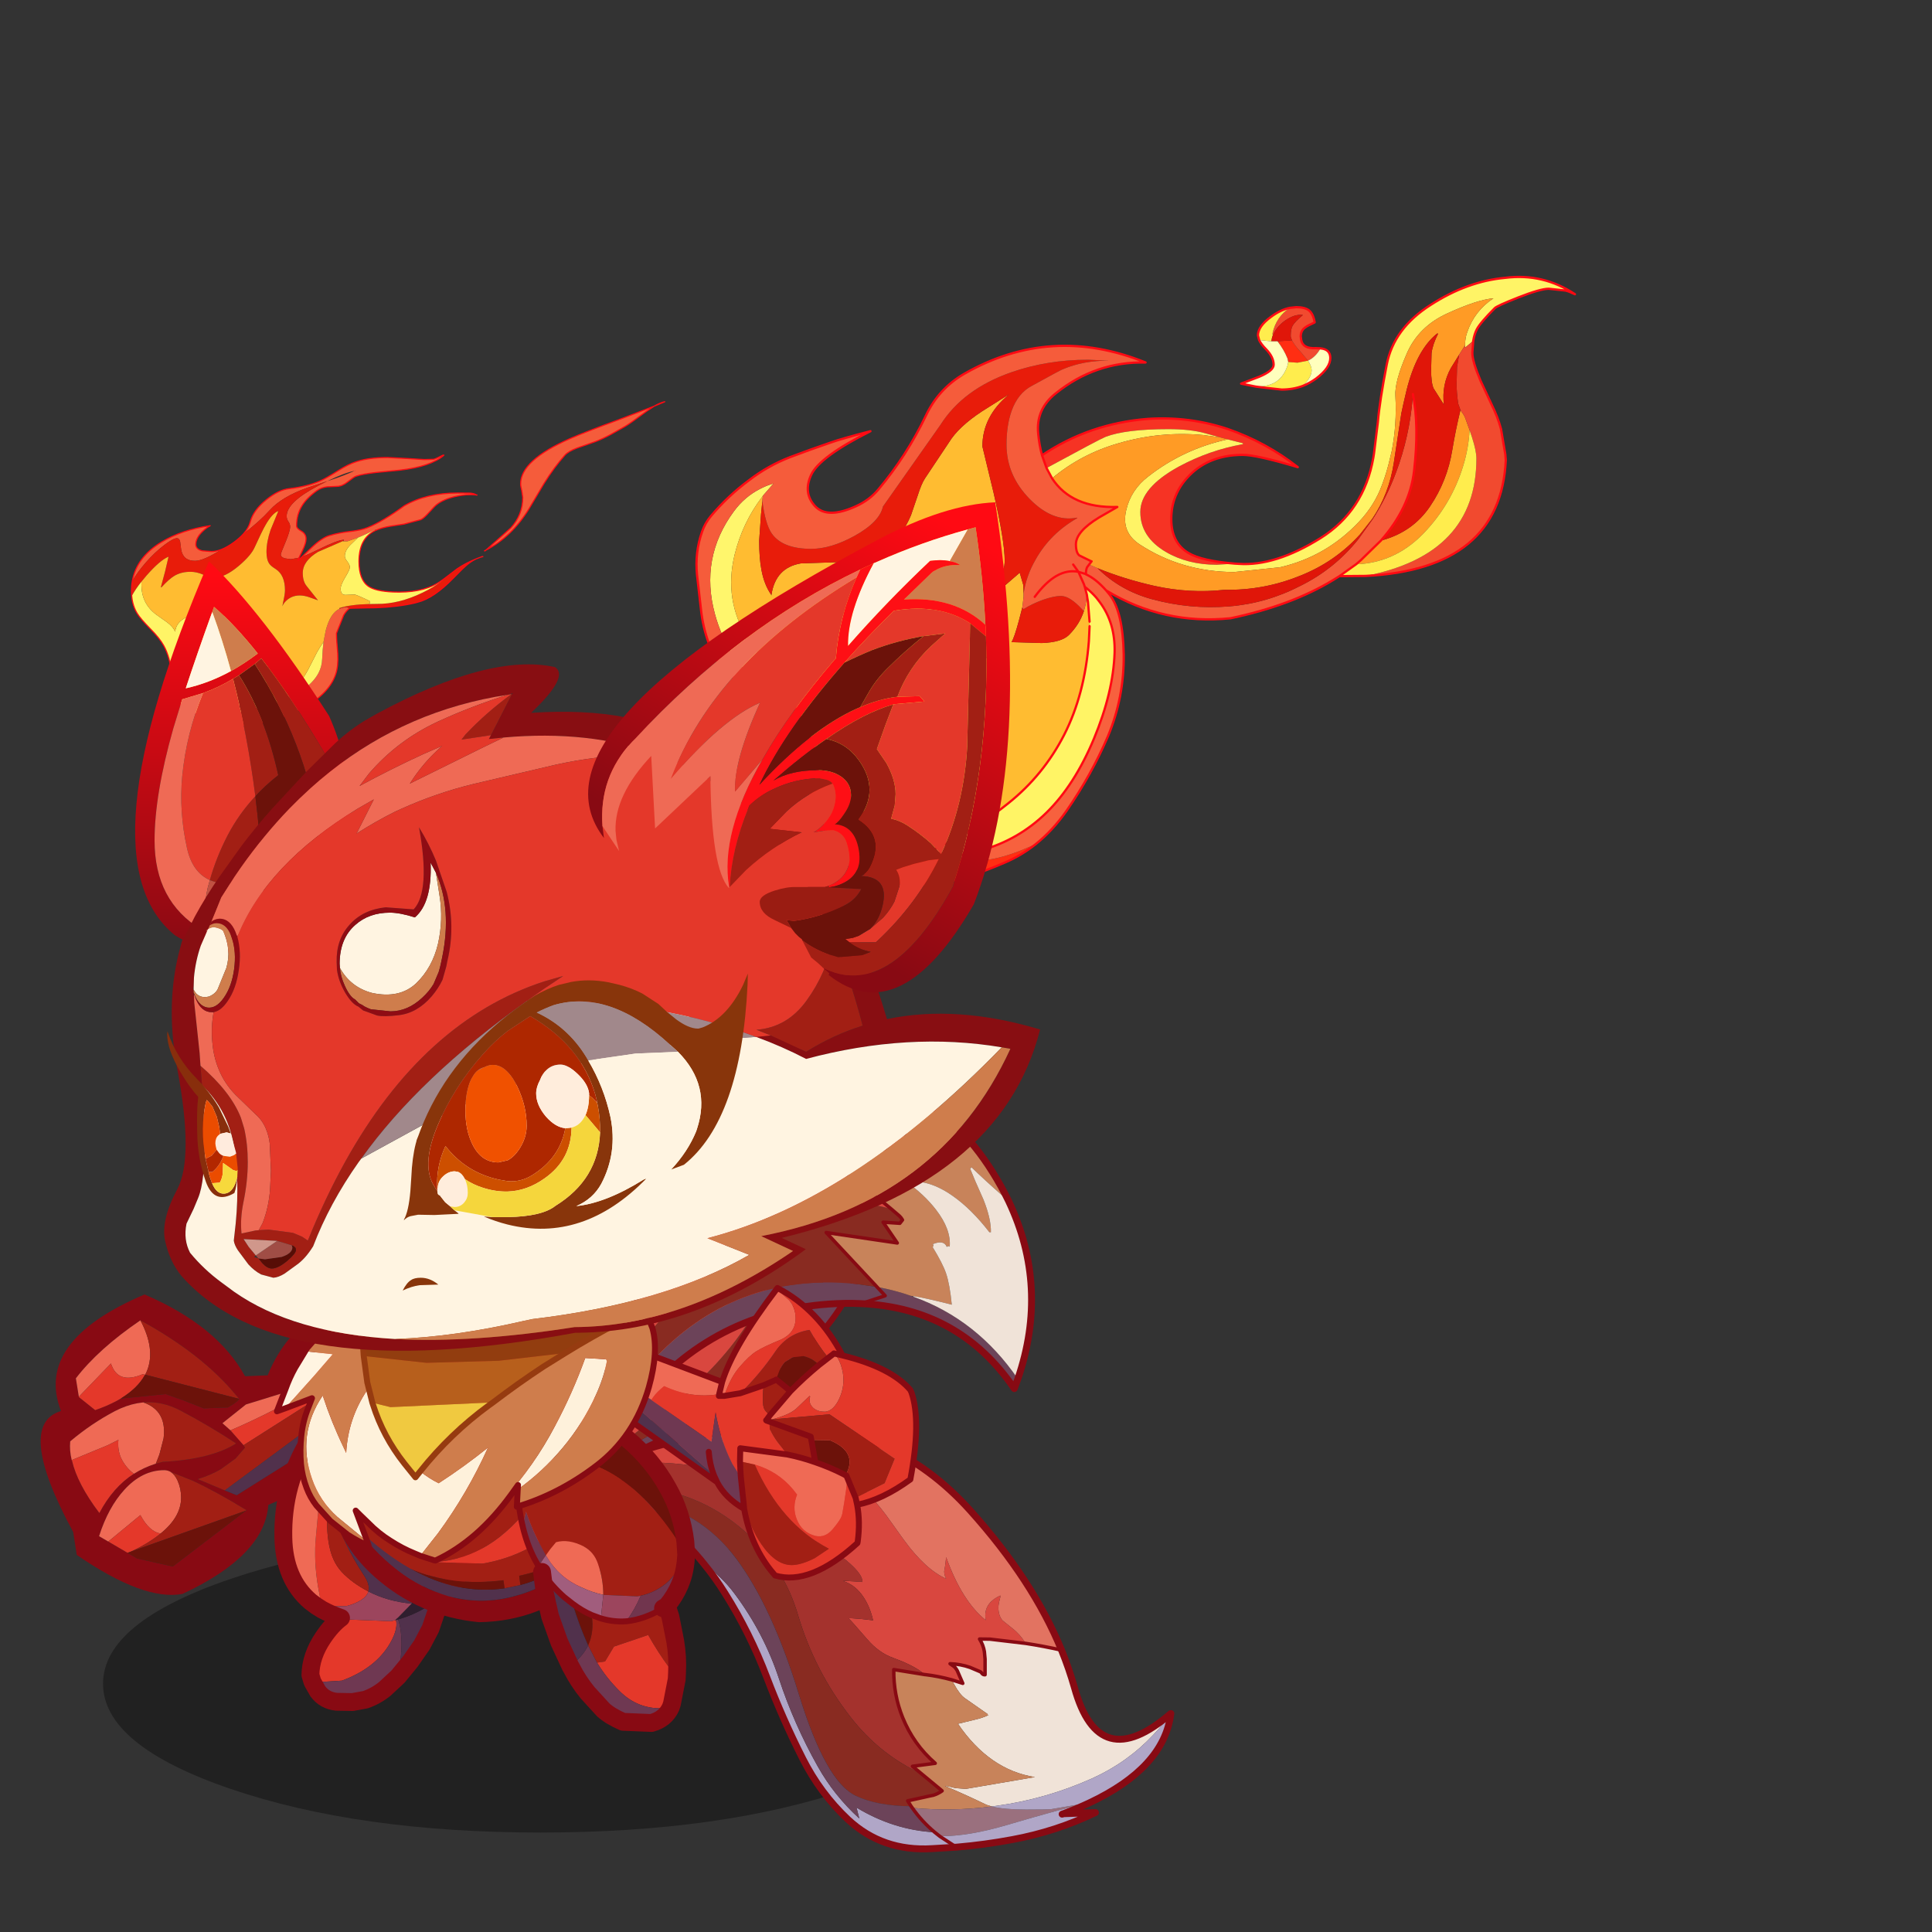 <svg xmlns:ffdec="https://www.free-decompiler.com/flash" xmlns:xlink="http://www.w3.org/1999/xlink" ffdec:objectType="frame" height="90" width="90" xmlns="http://www.w3.org/2000/svg"><rect width="100%" height="100%" fill="#333333" stroke="none"/><use ffdec:characterId="33" height="82" transform="translate(.15 5.15)" width="88.15" xlink:href="#a"/><defs><g id="a" transform="translate(-.15 -5.15)"><use ffdec:characterId="1" height="133.95" transform="translate(32.397 12.847) scale(.212)" width="193.5" xlink:href="#b"/><use ffdec:characterId="3" height="34.45" transform="translate(4.8 71.518) scale(.402)" width="101.4" xlink:href="#c"/><use ffdec:characterId="4" height="187.55" transform="rotate(-48.908 75.105 11.89) scale(.092)" width="244.6" xlink:href="#d"/><use ffdec:characterId="5" height="188.95" transform="rotate(-45.603 85.46 7) scale(.107)" width="228.95" xlink:href="#e"/><use ffdec:characterId="6" height="186.9" transform="translate(26.639 66.289) scale(.107)" width="262.3" xlink:href="#f"/><use ffdec:characterId="8" height="51.95" transform="translate(1.9 59.9) scale(.277)" width="69.95" xlink:href="#g"/><use ffdec:characterId="10" height="56.75" transform="translate(12.784 63.984) scale(.277)" width="37.4" xlink:href="#h"/><use ffdec:characterId="12" height="56.7" transform="translate(15.211 59.861) scale(.277)" width="51.45" xlink:href="#i"/><use ffdec:characterId="14" height="53.4" transform="translate(23.962 65.984) scale(.277)" width="30.4" xlink:href="#j"/><use ffdec:characterId="16" height="49.7" transform="translate(27.311 59.861) scale(.277)" width="56" xlink:href="#k"/><use ffdec:characterId="18" height="51.35" transform="translate(12.761 58.611) scale(.277)" width="64.6" xlink:href="#l"/><use ffdec:characterId="19" height="144.05" transform="translate(6.098 18.688) scale(.105)" width="237.1" xlink:href="#m"/><use ffdec:characterId="21" height="65.8" transform="translate(6.3 26.15) scale(.277)" width="36.25" xlink:href="#n"/><use ffdec:characterId="23" height="115.45" transform="translate(7.65 30.95) scale(.277)" width="147.3" xlink:href="#o"/><use ffdec:characterId="25" height="82.4" transform="translate(27.4 23.4) scale(.277)" width="70.95" xlink:href="#p"/></g><g id="b"><path d="M74.5 124.65q-3.15 2.5-6.8 4.05-8.05 3.45-12.5 4.15-11.05 2-20.1-2.8-6.4-3.3-6.95-10.35-.35-4.3-3.4-6.25l.4-.5q1.3-2 1.45-4.25 2.6.8 4.55 2.95l4.1 4.6q4.8 4.1 8.4 6 3.6 1.9 8.35 3.65l.3.1.35.15 3.85 1.2q3.3.85 5.6.85 3.55 0 9.1-2.15l3.3-1.4m56.35-110.7q.5 1.05 2 2.65l1.5 1.8-2.3.45-2.05-.15-.15-.75q-.8-2-2.2-3.8l.6-.05 2.35-.15h.25m-83.5 114.1 9.15-.7-9.15.7m-8.15-1.2q6.6 1.7 12.8-.95-6.2 2.65-12.8.95" fill="#ff2e12" fill-rule="evenodd" transform="translate(.25 .25)"/><path d="m90 68.9.7.85q3 3.8 3.15 13.25.1 9.4-3.45 17.9-3.6 8.45-9.1 16.4-3.05 4.35-6.8 7.35l-3.3 1.4q-5.55 2.15-9.1 2.15-2.3 0-5.6-.85l6-1.35q8.2-2.25 14.4-8.3 6.15-6.05 10.4-16.2 4.25-10.2 4.55-18.9.2-6.55-3.3-11.2l-.7-.9q-.95-1.1-2.1-2.05l-.45-.35-.2-.6-1.2-2.7 1.65.5v.05q2.2 1 4.45 3.55" fill="#f7613e" fill-rule="evenodd" transform="translate(.25 .25)"/><path d="m85.75 69.8-.45-1.7.45.35q1.15.95 2.1 2.05l.7.9q3.5 4.65 3.3 11.2-.3 8.7-4.55 18.9-4.25 10.15-10.4 16.2-6.2 6.05-14.4 8.3l-6 1.35-3.85-1.2-.35-.15-.3-.1.8-.4 3.45-1.7q6.55-3.55 12.25-8.15 7.7-6.15 12.25-15Q85.3 91.75 86.2 80l.15-3.25v-1L86 71.4l-.15-.9-.1-.7" fill="#fff465" fill-rule="evenodd" transform="translate(.25 .25)"/><path d="m56.25 123.8-3.45 1.7-.8.4q-4.75-1.75-8.35-3.65-3.6-1.9-8.4-6l-4.1-4.6q-1.95-2.15-4.55-2.95.1-1.35-.25-2.8-.8-3.65-2.4-7.05l-2.7-4.95-1.55-2.2-1.05-1.1 1-2.35q3.3-7 9.3-11.85 8.35-6.75 18.5-4.55 10 1.95 15.35 10.3 5.4 8.55 4.4 18.7-.95 10.1-6.65 18.25-1.9 2.75-4.3 4.7" fill="#ffff4b" fill-rule="evenodd" transform="translate(.25 .25)"/><path d="M14.65 90.25q-7.85-6.1-10.6-16.1Q.65 61.75 8.2 51.5q2.35-3.2 5.8-4.95l.5-.25q1.15-.55 2.4-.9l-2.35 2.7-.2.3q-4.25 5.6-6 12.65-2.4 9.95 2.85 18.4 3.35 5.3 8.45 8.8l-1 2.35-.4-.4-3.2.05h-.4" fill="#fff66c" fill-rule="evenodd" transform="translate(.25 .25)"/><path d="M71.85 69.6v.7l-.2 1.75-.1.65-.75 2.9q-1 3.7-1.6 4.65l6.65.2q4.3-.15 5.95-1.75 2.35-2.35 3.3-5.25l.05-.2q.5-1.6.6-3.45l.1.7.15.9.35 4.35v1L86.2 80q-.9 11.75-5.45 20.65-4.55 8.85-12.25 15-5.7 4.6-12.25 8.15 2.4-1.95 4.3-4.7 5.7-8.15 6.65-18.25 1-10.15-4.4-18.7-5.35-8.35-15.35-10.3-10.15-2.2-18.5 4.55-6 4.85-9.3 11.85-5.1-3.5-8.45-8.8Q5.95 71 8.35 61.05q1.75-7.05 6-12.65l.2-.3-.1 1.15-.3 2.95-.4 5.75q0 3.85.5 6.45.6 3.25 2.15 5.45v.25l.05-.25q.9-5.95 6.45-6.9l10.5-.35q5.3-.65 8.65-3.25 3.1-2.4 5.05-6.95l1.45-4.25q.85-2.7 1.65-3.9l5.3-7.95q2.05-3.35 7.2-6.75l5.95-3.75q-5.85 4.85-5.85 11.45l2.45 10.15q2.45 10.65 2.45 14.95 0 2.15-1.4 4.4l-2.15 3.1q1.6-.4 3.5-1.95L71 65l.8 2.75.05 1.85" fill="#ffbc31" fill-rule="evenodd" transform="translate(.25 .25)"/><path d="M14.45 49.25q.65 5.05 2.05 7.1 2.35 3.4 8.7 3.4 4.3 0 9.5-2.85 5.5-3.05 6.25-6.45l12.6-17.9q5-7.9 15.6-11.6Q77.05 18.2 86 18.2l4.65.2q-5.6-.05-10.2 1.9-.45.15-6.8 3.65-3.05 1.6-4.45 5.55-1.1 3.15-1.1 7.35 0 6.75 5.1 11.95 5.05 5.15 10.4 4.1l.05.1q-5.95 3.4-9.15 9.1-2.1 3.65-2.65 7.5l-.05-1.85L71 65l-3.35 2.9q-1.9 1.55-3.5 1.95l2.15-3.1q1.4-2.25 1.4-4.4 0-4.3-2.45-14.95L62.8 37.25q0-6.6 5.85-11.45l-5.95 3.75q-5.15 3.4-7.2 6.75l-5.3 7.95q-.8 1.2-1.65 3.9L47.1 52.4q-1.95 4.55-5.05 6.95-3.35 2.6-8.65 3.25l-10.5.35q-5.55.95-6.45 6.9h-.05q-1.55-2.2-2.15-5.45-.5-2.6-.5-6.45l.4-5.75.3-2.95m57.1 23.45.1.05.2.25q1.8-1.15 4.25-2.05 2.45-.85 3.95-.85 1.7 0 3.95 2.2l1.05 1.1.05.05q-.95 2.9-3.3 5.25-1.65 1.6-5.95 1.75l-6.65-.2q.6-.95 1.6-4.65l.75-2.9" fill="#e81c0a" fill-rule="evenodd" transform="translate(.25 .25)"/><path d="m141.25 65.75-1.45.9q-9.15 5.55-22.45 8.35Q102.6 76.5 90 68.9q-2.25-2.55-4.45-3.55v-.05l-1.65-.5-1.15-1.6 1.15 1.6 1.2 2.7.2.6.45 1.7q-.1 1.85-.6 3.45l-.1.15L84 72.3q-2.25-2.2-3.95-2.2-1.5 0-3.95.85-2.45.9-4.25 2.05l-.2-.25-.1-.05.1-.65.2-1.75v-.7q.55-3.85 2.65-7.5 3.2-5.7 9.15-9.1l-.05-.1q-5.35 1.05-10.4-4.1-5.1-5.2-5.1-11.95 0-4.2 1.1-7.35 1.4-3.95 4.45-5.55 6.35-3.5 6.8-3.65 4.6-1.95 10.2-1.9L86 18.2q-8.95 0-16.85 2.75-10.6 3.7-15.6 11.6l-12.6 17.9q-.75 3.4-6.25 6.45-5.2 2.85-9.5 2.85-6.35 0-8.7-3.4-1.4-2.05-2.05-7.1l.1-1.15 2.35-2.7q-1.25.35-2.4.9l-.5.25q-3.45 1.75-5.8 4.95Q.65 61.75 4.05 74.15q2.75 10 10.6 16.1l-3.45-.75q-5.55-2-7.95-7.55-1.65-3.9-2.2-8.15L.1 65.5q-.5-4.95 1.1-9.5.65-1.9 1.95-3.45 3.7-4.4 8.35-7.85 4.15-3.2 9.05-5.1 4.5-1.7 9.05-3.25 2.25-.8 8.6-2.45-11.25 5.65-13.05 9.65-1.8 3.95.9 6.85 2.7 2.85 8.95 0 3-1.35 4.95-3.7 6.25-7.45 10.45-16.25 2.8-5.9 8.4-9.15 19.05-10.9 39.85-2.5-11-.25-19.75 6.8-4.35 3.45-3.85 8.75.25 2.65.85 4.85l1 2.8 1.2 2.25q4.3 6.6 14.35 6.3l-4 2.3q-5.1 3.1-5.1 5.9 0 1.85.75 2.45l2.55 1.25.15.05-.05.05-.5.65 1.85.8q4.95 4.9 11.9 6.8 8.4 2.3 17 1.6 8.2-.65 15.65-4.5 7.5-3.7 12.75-10.25l3.2-4.45q3.1-4.85 5.1-10.25 2.95-7.85 3.65-16.4l.05-.8q1.4 7 .25 16.9-.95 8.1-7.3 15.3L146 62.2l-1.1.95-3.65 2.6M74.3 70.3q4.75-6.45 9.6-5.5-4.85-.95-9.6 5.5m11.95-7.1-.45.6q-.25.55-.25 1.4v.1-.1q0-.85.25-1.4l.45-.6" fill="#f55c3b" fill-rule="evenodd" transform="translate(.25 .25)"/><path d="m116.7 35.7-1.7-.45-3.25-.9q-3.25-.9-8.05-.9-9.4 0-13.85 1.7-1.25.5-12.95 6.85l-1-2.8q10.4-7 23.25-8 9-.6 17.5 2.2 8.5 2.95 15.45 8.4-9-2.7-12.1-2.7-7.2 0-11.65 4.45-4.05 4.05-4.05 9.65 0 5.2 3.75 7.45 2.9 1.75 10.2 2.35l-3.95.25q-6.4 0-11.25-2.85-5.55-3.3-5.55-8.75 0-5.35 8.5-10 6.7-3.6 14.05-4.9v-.2l-3.35-.85" fill="#f63324" fill-rule="evenodd" transform="translate(.25 .25)"/><path d="m118.25 63 .9.05q8 .55 17.95-5.65 9.55-6 11.6-17.65l.15-.95.85-6.9q.4-4.7 1.95-12.65 1.55-7.95 9.65-13.1Q169.35.95 177.7.2 186-.85 193 3.8q-1.35-.65-2.05-.8l-3.7-.4q-1.85 0-6.8 1.95-4.55 1.8-5.05 2.3-3.15 3.15-3.95 4.65-.55 1.05-.8 2.55l-1.8 1.5v-.5q0-1.6.5-2.95 1.6-4.65 5.75-7.4-3.55.3-10 3.25-6.5 2.9-9.1 9-2.65 6.1-2.45 9.2.35 6.15-.8 12.1l-.4 1.65q-.65 2.9-1.7 5.7-1.65 4.55-5.1 8.2-7.2 7.65-17.35 10l-10.1 1.05q-11.5-.05-20.7-6.05-4.15-2.7-3-7.55 1.05-4.5 4.85-7.4Q107 37.8 116.7 35.7l3.35.85v.2q-7.35 1.3-14.05 4.9-8.5 4.65-8.5 10 0 5.45 5.55 8.75 4.85 2.85 11.25 2.85l3.95-.25M115 35.25l-3.65-.5q-9.45-.9-18.65 1.8-8.2 2.35-14.6 7.7L76.9 42q11.7-6.35 12.95-6.85 4.45-1.7 13.85-1.7 4.8 0 8.05.9l3.25.9" fill="#fff466" fill-rule="evenodd" transform="translate(.25 .25)"/><path d="m167.85 29.25.25.4q.65.85.9 1.65l.85 2.35q-.2 3.9-1.35 7.7-2.6 8.65-8.9 15.15-6.25 6.35-14.7 6.65l1.1-.95 4.35-4.25.55-.15q6.55-1.9 10.25-7.35 3.8-5.6 4.9-12.4.75-4.5 1.8-8.8m-.3-12.15-1.8 2.9q-2.05 3.7-1.55 8.05l-2.25-3.55q-.55-1.2-.55-4.15l.1-3.6q.25-1.95 1.45-4.3h-.25q-4.5 3.6-6.7 12.45l-.7 3-.45 2.1-1.65 10.85q-1.05 6.8-4.7 12.25l-2.75 3.5q-5.55 6.1-13.25 9.1-7.9 3.2-16.5 3.05-7.6.85-15.35-.85-6.7-1.5-12.55-3.9l-1.85-.8.5-.65.05-.05-.15-.05-2.55-1.25q-.75-.6-.75-2.45 0-2.8 5.1-5.9l4-2.3q-10.05.3-14.35-6.3 6.4-5.35 14.6-7.7 9.2-2.7 18.65-1.8l3.65.5 1.7.45q-9.7 2.1-17.45 8.15-3.8 2.9-4.85 7.4-1.15 4.85 3 7.55 9.2 6 20.7 6.05l10.1-1.05q10.15-2.35 17.35-10 3.45-3.65 5.1-8.2 1.05-2.8 1.7-5.7l.4-1.65q1.15-5.95.8-12.1-.2-3.1 2.45-9.2 2.6-6.1 9.1-9 6.45-2.95 10-3.25-4.15 2.75-5.75 7.4-.5 1.35-.5 2.95l-1.3 2.05" fill="#ff9b25" fill-rule="evenodd" transform="translate(.25 .25)"/><path d="m170.65 14.05-.2 2.65q0 1.85 1.8 6.1l2.4 5.15q1.4 2.85 2.1 5.45l.95 5.6.1 1.3q-1.15 23.95-30.8 25.4 24.35-4.7 24.35-25.8 0-1.65-.95-4.6l-.55-1.65-.85-2.35q-.25-.8-.9-1.65l-.25-.4-.5-1.4q-.35-2.45-.35-4.3l.1-3.75.45-2.7 1.3-2.05v.5l1.8-1.5m-40.3-7.25 1.4-.15q1.9 0 2.8.7.9.7 1.25 2.55v.1q-1.45.65-2 1.05-1.05.7-1.05 2.05l.1.75q.35 1.95 3.15 1.8l1.1.05q-1.1 1.95-2.75 2.7l-1.5-1.8q-1.5-1.6-2-2.65-.3-.6-.3-1 0-1.45.4-2.2.5-.9 2.25-2.35l-.05-.05q-1.8-.2-3.85 1.25-1.9 1.35-2.7 3.3l-.05-.5q.8-3.65 3.8-5.6" fill="#f14a2f" fill-rule="evenodd" transform="translate(.25 .25)"/><path d="m147 65.7-5.75.05 3.65-2.6q8.45-.3 14.7-6.65 6.3-6.5 8.9-15.15 1.15-3.8 1.35-7.7l.55 1.65q.95 2.95.95 4.6 0 21.1-24.35 25.8M130.35 6.8q-3 1.95-3.8 5.6l.05.5q-.2.4-.3 1.25l-1.85-.2-.85-.1-.25-1q0-2 2.9-4.1 2.1-1.55 4.1-1.95m2.85 17.15q-2.15.8-4.65.8l-4.5-.5-1.15-.15.75-.05q4.75-.1 6.2-4.6l.15-.75 2.05.15 2.3-.45q.8 1.25.8 2.1 0 1.25-1.25 2.7l-.7.75" fill="#ffed4d" fill-rule="evenodd" transform="translate(.25 .25)"/><path d="m167.55 17.1-.45 2.7-.1 3.75q0 1.85.35 4.3l.5 1.4q-1.05 4.3-1.8 8.8-1.1 6.8-4.9 12.4-3.7 5.45-10.25 7.35l-.55.15q6.35-7.2 7.3-15.3 1.15-9.9-.25-16.9l-.05.8q-.7 8.55-3.65 16.4-2 5.4-5.1 10.25l-3.2 4.45q-5.25 6.55-12.75 10.25-7.45 3.85-15.65 4.5-8.6.7-17-1.6-6.95-1.9-11.9-6.8 5.85 2.4 12.55 3.9 7.75 1.7 15.35.85 8.6.15 16.5-3.05 7.7-3 13.25-9.1l2.75-3.5q3.65-5.45 4.7-12.25L154.85 30l.45-2.1.7-3q2.2-8.85 6.7-12.45h.25q-1.2 2.35-1.45 4.3l-.1 3.6q0 2.95.55 4.15l2.25 3.55q-.5-4.35 1.55-8.05l1.8-2.9m-40.95-4.2q.8-1.95 2.7-3.3 2.05-1.45 3.85-1.25l.05.05q-1.75 1.45-2.25 2.35-.4.75-.4 2.2 0 .4.3 1h-.25l-2.35.15-.6.05h-1.35q.1-.85.3-1.25" fill="#e01609" fill-rule="evenodd" transform="translate(.25 .25)"/><path d="M134.35 18.4q1.65-.75 2.75-2.7 2.1.2 2.15 2.05.05 2.2-3.15 4.6-1.4 1-2.9 1.6l.7-.75q1.25-1.45 1.25-2.7 0-.85-.8-2.1m-11.45 5.7-3.25-.65 3.95-1.5q3.2-1.35 3.2-2.65 0-1.7-1.7-3.45-1.1-1.1-1.5-2l.85.1 1.85.2h1.35q1.4 1.8 2.2 3.8l.15.75-.15.75q-1.45 4.5-6.2 4.6l-.75.05" fill="#ffffbd" fill-rule="evenodd" transform="translate(.25 .25)"/><path d="m118.5 63.25.9.05q8 .55 17.95-5.65 9.55-6 11.6-17.65l.15-.95.85-6.9q.4-4.7 1.95-12.65 1.55-7.95 9.65-13.1 8.05-5.2 16.4-5.95 8.3-1.05 15.3 3.6-1.35-.65-2.05-.8l-3.7-.4q-1.85 0-6.8 1.95-4.55 1.8-5.05 2.3-3.15 3.15-3.95 4.65-.55 1.05-.8 2.55l-.2 2.65q0 1.85 1.8 6.1l2.4 5.15q1.4 2.85 2.1 5.45l.95 5.6.1 1.3q-1.15 23.95-30.8 25.4l-5.75.05-1.45.9q-9.15 5.55-22.45 8.35-14.75 1.5-27.35-6.1l.7.85q3 3.8 3.15 13.25.1 9.4-3.45 17.9-3.6 8.45-9.1 16.4-3.05 4.35-6.8 7.35-3.15 2.5-6.8 4.05-8.05 3.45-12.5 4.15-11.05 2-20.1-2.8-6.4-3.3-6.95-10.35-.35-4.3-3.4-6.25l-1.3-.7m54.65-68.5q4.3 6.6 14.35 6.3l-4 2.3q-5.1 3.1-5.1 5.9 0 1.85.75 2.45l2.55 1.25.15.05-.05.05-.5.65-.45.6q-.25.55-.25 1.4v.15q2.2 1 4.45 3.55M157.65 26q1.4 7 .25 16.9-.95 8.1-7.3 15.3l-4.35 4.25-1.1.95-3.65 2.6m-4.15-50.05-1.1-.05q-2.8.15-3.15-1.8l-.1-.75q0-1.35 1.05-2.05.55-.4 2-1.05v-.1q-.35-1.85-1.25-2.55-.9-.7-2.8-.7l-1.4.15q-2 .4-4.1 1.95-2.9 2.1-2.9 4.1l.25 1q.4.9 1.5 2 1.7 1.75 1.7 3.45 0 1.3-3.2 2.65l-3.95 1.5 3.25.65 1.15.15 4.5.5q2.5 0 4.65-.8 1.5-.6 2.9-1.6 3.2-2.4 3.15-4.6-.05-1.85-2.15-2.05M86 70.05l-.45-1.7-.2-.6-1.2-2.7q-4.85-.95-9.6 5.5m43.95-7.3q-7.3-.6-10.2-2.35-3.75-2.25-3.75-7.45 0-5.6 4.05-9.65 4.45-4.45 11.65-4.45 3.1 0 12.1 2.7-6.95-5.45-15.45-8.4-8.5-2.8-17.5-2.2-12.85 1-23.25 8l1 2.8 1.2 2.25m5.8 20.55 1.65.5m-2.8-2.1 1.15 1.6m-27.4 62.55 6-1.35q8.2-2.25 14.4-8.3 6.15-6.05 10.4-16.2 4.25-10.2 4.55-18.9.2-6.55-3.3-11.2l-.7-.9q-.95-1.1-2.1-2.05l-.45-.35m.45 1.7.1.7.15.9.35 4.35m0 1-.15 3.25Q85.55 92 81 100.9q-4.55 8.85-12.25 15-5.7 4.6-12.25 8.15l-3.45 1.7-.8.4q-6.2 2.65-12.8.95m36.7-87.65q-.6-2.2-.85-4.85-.5-5.3 3.85-8.75 8.75-7.05 19.75-6.8-20.8-8.4-39.85 2.5-5.6 3.25-8.4 9.15-4.2 8.8-10.45 16.25-1.95 2.35-4.95 3.7-6.25 2.85-8.95 0-2.7-2.9-.9-6.85 1.8-4 13.05-9.65-6.35 1.65-8.6 2.45-4.55 1.55-9.05 3.25-4.9 1.9-9.05 5.1Q7.1 48.4 3.4 52.8q-1.3 1.55-1.95 3.45-1.6 4.55-1.1 9.5l.95 8.3q.55 4.25 2.2 8.15 2.4 5.55 7.95 7.55l3.45.75h.4l3.2-.05.4.4 1.05 1.1 1.55 2.2 2.7 4.95q1.6 3.4 2.4 7.05.35 1.45.25 2.8-.15 2.25-1.45 4.25l-.4.5m31.75 13.9-9.15.7" fill="none" stroke="#ff0a13" stroke-linecap="round" stroke-linejoin="round" stroke-width=".5"/></g><g id="d"><path d="M229.2-44.7q-1.55-5.05-3.85-9.95-16.65-35.8 7.3-58.6-3.35 5.45-4.9 11.7-3.6 14.6-.05 29.25 2 8.45 6.4 16.9 14.6 28 6 57.65l-1.1 3.5q-2.2 6.6-5.4 12.6-7.55 14.2-20.5 24.8-34.2 27.95-78.4 25.65-25.35-.9-48.9-10Q47.1 43.9 9.55 26.3q31 8.25 60.55 20.35 39 16.05 80.75 8.5 42.25-7.4 69-41.15 12.65-15.95 12.8-35.65l.8 3.35q.7 2.75 1.55 5.55 1.9 6.25 3.05 12.45l.95 6.05-.95-6.05Q236.9-6.5 235-12.75q-.85-2.8-1.55-5.55l-.8-3.35v-1.5q-.15-11.05-3.45-21.55" fill="#6c4359" fill-rule="evenodd" transform="translate(-.2 117.1)"/><path d="M9.55 26.3 2 22.75l-.3-.15 4.4-.8.8.25 5.7 1.75q11.6 3.5 23.55 6.3 21.55 4.7 43.3 7.75 31.4 4 61.85-4.3 22.35-6.25 42.7-17.1l-5.2 7.85q14.15-5.75 23.85-17.5 3.55-4.25 6.3-8.9l23.2-21.85.2.9.3 1.4q-.15 19.7-12.8 35.65-26.75 33.75-69 41.15-41.75 7.55-80.75-8.5Q40.55 34.55 9.55 26.3" fill="#892b21" fill-rule="evenodd" transform="translate(-.2 117.1)"/><path d="m194.55-28 4.6-4.15q5.05-5.2 10.75-9.5l.4 3.55.1 3.5q-.45 10.65-2.4 21.35-1.25 7-2.2 14.1l3.15-2.95q-2.75 4.65-6.3 8.9-9.7 11.75-23.85 17.5l5.2-7.85q-20.35 10.85-42.7 17.1-30.45 8.3-61.85 4.3-21.75-3.05-43.3-7.75-11.95-2.8-23.55-6.3l-5.7-1.75 8-1.15q13.55-1.8 22.6-1.8 17.45 0 32.45 3.1 15.05 3.05 28.5 3.05 23.85 0 37.3-4.45 16-5.25 26.45-19.1h2.7v6.05q15-8.15 23.95-24.35l5.7-11.4" fill="#d9473f" fill-rule="evenodd" transform="translate(-.2 117.1)"/><path d="M146.65-53.05 143-32.3l10.55-7.5 32.15-22.95-7.85 29.6 7-4.35h1.8L184-21.75l1.6-.7 1.6-.6 1.45-.8q3.1-1.9 5.9-4.15l-5.7 11.4Q179.9-.4 164.9 7.75V1.7h-2.7q-10.45 13.85-26.45 19.1-13.45 4.45-37.3 4.45-13.45 0-28.5-3.05-15-3.1-32.45-3.1-9.05 0-22.6 1.8l-.15-.8q25.15-5 49.9-11.3Q92 1.95 113.35-16.45l.8-.7q18.45-16.1 32.5-35.9" fill="#e27361" fill-rule="evenodd" transform="translate(-.2 117.1)"/><path d="M153.55-39.8q10.75-9.3 20.5-20.7 2.8-3.35 16.95-22.25 2.95 2.25 4.5 12.1 1.2 11 1.7 14.05v.85l.25-.65q1.6-4.65 2.85-16.35 1.15-10.3 1.15-15.2 6.05 17.65 8.1 25.05 4.1 15.15 4.1 26.35h1.8q.85-7 .85-24.4 7.85 8.45 12.9 16.25 3.3 10.5 3.45 21.55l-.3.1-.2-.9-23.2 21.85L205.8.85q.95-7.1 2.2-14.1 1.95-10.7 2.4-21.35l-.1-3.5-.4-3.55q-5.7 4.3-10.75 9.5l-4.6 4.15q-2.8 2.25-5.9 4.15l-1.45.8-1.6.6-1.6.7 2.65-15.75h-1.8l-7 4.35 7.85-29.6-32.15 22.95" fill="#c8835a" fill-rule="evenodd" transform="translate(-.2 117.1)"/><path d="M146.65-53.05q6.6-9.2 12.2-19.25l4.55-8.55q20.15-39.95 70.25-33.95l-1 1.55q-23.95 22.8-7.3 58.6 2.3 4.9 3.85 9.95-5.05-7.8-12.9-16.25 0 17.4-.85 24.4h-1.8q0-11.2-4.1-26.35-2.05-7.4-8.1-25.05 0 4.9-1.15 15.2-1.25 11.7-2.85 16.35l-.25-.2q-.5-3.05-1.7-14.05-1.55-9.85-4.5-12.1-14.15 18.9-16.95 22.25-9.75 11.4-20.5 20.7L143-32.3l3.65-20.75" fill="#f0e3d8" fill-rule="evenodd" transform="translate(-.2 117.1)"/><path d="m232.45 3.85 1-1.55q-50.1-6-70.25 33.95l-4.55 8.55q-5.6 10.05-12.2 19.25-14.05 19.8-32.5 35.9l-.8.7q-21.35 18.4-48.7 25.25-24.75 6.3-49.9 11.3l-7.95 1.55-.7.15-4.4.8.3.15 7.55 3.55Q46.9 161 85.6 175.9q23.55 9.1 48.9 10 44.2 2.3 78.4-25.65 12.95-10.6 20.5-24.8 3.2-6 5.4-12.6l1.1-3.5q8.6-29.65-6-57.65-4.4-8.45-6.4-16.9-3.55-14.65.05-29.25 1.55-6.25 4.9-11.7" fill="none" stroke="#880a13" stroke-linecap="round" stroke-linejoin="round" stroke-width="3"/><path d="M146.45 64.05 142.8 84.8l10.55-7.5 32.15-22.95-7.85 29.6 7-4.35h1.8l-2.65 15.75 1.6-.7 1.6-.6 1.45-.8q3.1-1.9 5.9-4.15l4.6-4.15q5.05-5.2 10.75-9.5l.4 3.55.1 3.5q-.45 10.65-2.4 21.35-1.25 7-2.2 14.1l3.15-2.95 23.2-21.85.2.9.3 1.4.8 3.35q.7 2.75 1.55 5.55 1.9 6.25 3.05 12.45l.95 6.05" fill="none" stroke="#880a13" stroke-linecap="round" stroke-linejoin="round" stroke-width="1.5"/></g><g id="e"><path d="M-3.4 25.55q3.85-2.35 7.8-4.4 23.9-12.4 51.95-13.5 53.2-1.85 86.5 39.6l5.65 7.65q4.4 6.55 7.6 13.35l.4.9q12.35 26.8 6.3 57.6l-4.1 1.85q8.35-41.6-20.25-73.55-4.5-5.05-9.9-9.85Q88.35 9.6 34.6 16.75q-16.85 2.1-33 7.2l-5 1.65v-.05m141.85 29.5 9.8 5.1.25-5.25-.25 5.25-9.8-5.1" fill="#6c4359" fill-rule="evenodd" transform="translate(4.95 58.85)"/><path d="M4.4 21.15Q25.1 1.55 56.2-1.5q29.2-2.75 57.8 2l-7.65-5.7q34.25-1.2 59.3 25.1 6.95 7.25 11.45 15.85l.3 4.5-.05 1.05-.25 1.15-1.85.2-4.75-5.55-2.15 10.75-18.4-25.3-1.45 32.35-5.65-7.65q-33.3-41.45-86.5-39.6Q28.3 8.75 4.4 21.15" fill="#892b21" fill-rule="evenodd" transform="translate(4.95 58.85)"/><path d="M2.85 13.45q23.75-21.1 55.2-31.7 26.85-8.95 55.3-8.7l-7-7.9v-1.7q47.2-4.1 78.8 28.9Q198.4 6.1 203.6 24.15q-6.55-5.45-12.65-11.3-6.9-6.6-12.9-13.55l-4-4.75-4-4.9 2.35 12q3.35 16.95 4.7 34.1-4.5-8.6-11.45-15.85-25.05-26.3-59.3-25.1L114 .5q-28.6-4.75-57.8-2Q25.1 1.55 4.4 21.15q-3.95 2.05-7.8 4.4 2.8-6.2 6.25-12.1" fill="#d9473f" fill-rule="evenodd" transform="translate(4.95 58.85)"/><path d="M203.6 24.15q-5.2-18.05-18.45-31.8-31.6-33-78.8-28.9v1.7l7 7.9q-28.45-.25-55.3 8.7-31.45 10.6-55.2 31.7 4.7-8.05 10.5-15.5 32.3-41.45 83.5-52.4 52.95-11.5 94.3 22.7Q211.7-14.8 218.8 7.1L203.2-6.95l1.7 32.15-1.3-1.05" fill="#e27361" fill-rule="evenodd" transform="translate(4.95 58.85)"/><path d="m203.6 24.15 1.3 1.05-1.7-32.15L218.8 7.1q7.1 21.9.65 48.7-1.75 7.25-4.15 13.9l-.2-3.2q-.6-11.2-.6-18.6h-.85q-1.7 3.75-5.55 13.55-3.7 8.35-7.9 12.25l-.45-.5q1.75-12.75.1-22.55-2.1-12.7-9.7-18.5 1.5 9.3.35 17.6-1.5 10.75-7.35 15.55 0-.55-.45-.75l-.5-.1q1.4-3.15-3.4-5.2 0 .85-.95.85-2.05 8.15-4.1 12.2-2.25 4.45-8 11.3-6.25-10.8-9.05-14.55l-.6-.8q-3.2-6.8-7.6-13.35l1.45-32.35 18.4 25.3 2.15-10.75 4.75 5.55 1.85-.2.25-1.15.05-1.05-.3-4.5q-1.35-17.15-4.7-34.1l-2.35-12 4 4.9 4 4.75q6 6.95 12.9 13.55 6.1 5.85 12.65 11.3" fill="#c8835a" fill-rule="evenodd" transform="translate(4.95 58.85)"/><path d="M156.7 69.05q2.8 3.75 9.05 14.55 5.75-6.85 8-11.3 2.05-4.05 4.1-12.2.95 0 .95-.85 4.8 2.05 3.4 5.2l.5.1q.45.2.45.75 5.85-4.8 7.35-15.55 1.15-8.3-.35-17.6 7.6 5.8 9.7 18.5 1.65 9.8-.1 22.55l.45.5q4.2-3.9 7.9-12.25 3.85-9.8 5.55-13.55h.85q0 7.4.6 18.6l.2 3.2q-14.3 38.8-52.5 57.05 6.05-30.8-6.3-57.6l.2-.1" fill="#f0e3d8" fill-rule="evenodd" transform="translate(4.95 58.85)"/><path d="M223.75 65.95q-7.1-21.9-27.65-38.85-41.35-34.2-94.3-22.7-51.2 10.95-83.5 52.4-5.8 7.45-10.5 15.5-3.45 5.9-6.25 12.1l-.05.05h.05l5-1.65q16.15-5.1 33-7.2 53.75-7.15 93.95 28.45 5.4 4.8 9.9 9.85 28.6 31.95 20.25 73.55l4.1-1.85q38.2-18.25 52.5-57.05 2.4-6.65 4.15-13.9 6.45-26.8-.65-48.7" fill="none" stroke="#880a13" stroke-linecap="round" stroke-linejoin="round" stroke-width="3"/><path d="m208.55 83 1.3 1.05-1.7-32.15 15.6 14.05m-41.7 28.65q-1.35-17.15-4.7-34.1l-2.35-12 4 4.9 4 4.75q6 6.95 12.9 13.55 6.1 5.85 12.65 11.3m-55.1 30.75 1.45-32.35 18.4 25.3 2.15-10.75 4.75 5.55 1.85-.2.25-1.15.05-1.05-.3-4.5m-28.6 19.15-.25 5.25-9.8-5.1" fill="none" stroke="#880a13" stroke-linecap="round" stroke-linejoin="round" stroke-width="1.5"/></g><g id="f"><path d="m163.85 110.3 4.85 1.55-2.4-5.5-.4-.65-.5-.7-.6-.55-1.65-1.15q4.55.15 8.7 1.6l4.25 1.8q.55.2.85.7.55.8 1.45.7v-6.8l-.3-3.25q-.45-2.85-2.1-5.5l4.5.05 15.6 1.85q7.85 1.2 15.6 2.95 3.3 8.15 5.6 16.25 10.6 38.4 41.9 11.4l.05.1q-3.5 4.8-7.65 9.15-11.3 12-26.55 18.9-20.05 9-41.6 11.95l-2.1.3-2.25-.7q-8.25-4-17.7-8.05l.05-.2 4.1.95 4.45.35 30.1-5.15q-19.8-3.1-33.5-23.2l6.85-1.65q3.95-.9 6.25-2.05l.2-.1q-.25 0-.35-.15v-.05l-.05-.25-9.9-6.9q-2.2-1.55-4.65-6l-1.1-2" fill="#f0e3d8" fill-rule="evenodd" transform="translate(1.5 1.5)"/><path d="M152.25 108.05h.2q5.75.7 11.4 2.25l1.1 2q2.45 4.45 4.65 6l9.9 6.9.05.25v.05l.15.25q-2.3 1.15-6.25 2.05l-6.85 1.65q13.7 20.1 33.5 23.2L170 157.8l-4.45-.35-4.1-.95H161l.4.2q9.45 4.05 17.7 8.05l2.25.7q-17.45 2.25-34.65.6l-.5-.7-1.5-2.35 3.85-.85 5.65-1.25 1.7-.35q2.05-.65 3.8-1.9l-9.05-7.5-3.85-3.2 9.9-1.3q-9.45-8.2-14.2-19.95-4-9.95-3.85-20.85l13.6 2.2" fill="#c8835a" fill-rule="evenodd" transform="translate(1.5 1.5)"/><path d="M181.35 165.45q5.35 1.35 14.9 1.35 9.2 0 11.05-.2l16.4-2.8q-10.1 2.15-36.05 9.8-16.3 4.8-28.75 4.8h-.25l-2.15-1.7q-5.6-4.65-9.8-10.65 17.2 1.65 34.65-.6" fill="#9a707e" fill-rule="evenodd" transform="translate(1.5 1.5)"/><path d="m181.35 165.45 2.1-.3q21.55-2.95 41.6-11.95 15.25-6.9 26.55-18.9 4.15-4.35 7.65-9.15-3 23.45-35.5 38.75-5.2 2.45-11.2 4.7l13.9-.5q-17.15 8.25-36.1 11.75-12 2.25-24.25 3.3l-1.75-1-5.5-3.6 5.5 3.6 1.75 1-10.7.65q-21.65 1.35-36.7-12.7-12.1-11.4-19.75-26.6-8.7-17.2-15.55-35.2-7.35-19.4-18.35-36.85-4-6.4-8.7-12.2 7.45 5.1 13.05 12.65 12.65 16.95 19.25 36.85 6.55 19.85 16.9 38.25 7.15 12.75 18.1 22.7l-1.2-4.75q16.1 9.75 34.05 10.75l2.15 1.7.2.15v-.15h.05q12.45 0 28.75-4.8 25.95-7.65 36.05-9.8l-16.4 2.8q-1.85.2-11.05.2-9.55 0-14.9-1.35m30.6 3.35.6-.2-.6.2" fill="#b0a6c7" fill-rule="evenodd" transform="translate(1.5 1.5)"/><path d="M196.1 94.45q-2.45-3.95-5.75-6.5l-4.35-3.5q-1.8-2.1-1.8-5.7 0-.8.3-2.25l.55-2.25v-.65q-3.2 1.45-4.9 3.65-2.25 3-1.45 7.1-10.3-8.2-17.25-27.45l-.4 3.5-.45 2.7q0 1.6.85 3.2-9.05-4.05-18.4-16.9l-7.85-10.95q-4.85-6.45-9.4-10.75Q104 7.05 61.6 7.05L35.05 8.7q25.8-7.5 51.6-8.6 50.6-2.1 85.3 36.5 27.35 30.45 39.75 60.8-7.75-1.75-15.6-2.95" fill="#e27361" fill-rule="evenodd" transform="translate(1.5 1.5)"/><path d="m196.1 94.45-15.6-1.85-4.5-.05q1.65 2.65 2.1 5.5l.3 3.25v6.8q-.9.1-1.45-.7-.3-.5-.85-.7l-4.25-1.8q-4.15-1.45-8.7-1.6l1.65 1.15.6.55.5.7.4.65 2.4 5.5-4.85-1.55q-5.65-1.55-11.4-2.25h-.2l-1.5-1.2q-4.35-3.2-12.5-6.15-6.05-2.15-11.1-8-7.3-8.45-8.2-9.2h1.45l3.95.3 5.3.6q-1.3-5.7-4-9.85-3.5-5.45-8.9-7.2l.05-.15 8.15.45v.4l.05-.35q.2-3.95-9.3-11.2-10.15-7.75-17.2-7.75l-1.2.05q-.4.05-.7.35-2.3-2.1-7.25-9.4Q84.55 32.6 80 28.7 64.85 15.65 30.45 15.65L11.9 16.7q11.55-4.65 23.15-8L61.6 7.05q42.4 0 64.2 20.65 4.55 4.3 9.4 10.75l7.85 10.95q9.35 12.85 18.4 16.9-.85-1.6-.85-3.2l.45-2.7.4-3.5q6.95 19.25 17.25 27.45-.8-4.1 1.45-7.1 1.7-2.2 4.9-3.65v.65l-.55 2.25q-.3 1.45-.3 2.25 0 3.6 1.8 5.7l4.35 3.5q3.3 2.55 5.75 6.5" fill="#d9473f" fill-rule="evenodd" transform="translate(1.5 1.5)"/><path d="m11.9 16.7 18.55-1.05q34.4 0 49.55 13.05 4.55 3.9 9.35 11.05 4.95 7.3 7.25 9.4.3-.3.7-.35l1.2-.05q7.05 0 17.2 7.75 9.5 7.25 9.3 11.2l-.05-.05-8.15-.45-.05.15q5.4 1.75 8.9 7.2 2.7 4.15 4 9.85l-5.3-.6-3.95-.3h-1.45q.9.75 8.2 9.2 5.05 5.85 11.1 8 8.15 2.95 12.5 6.15l1.5 1.2-13.6-2.2q-.15 10.9 3.85 20.85 4.75 11.75 14.2 19.95l-9.9 1.3 3.85 3.2q-18.15-8.25-30.95-24.8-15.55-20-22.7-44.15-6-20.35-21.1-34.6-20-18.8-47.4-21.3l-18.3-1.15Q7.4 24.1 4.55 23.2L0 21.8q5.95-2.75 11.9-5.1" fill="#a4322d" fill-rule="evenodd" transform="translate(1.5 1.5)"/><path d="M22.5 30.85q-5.95-3.3-12.3-5.7l18.3 1.15q27.4 2.5 47.4 21.3Q91 61.85 97 82.2q7.15 24.15 22.7 44.15 12.8 16.55 30.95 24.8l9.05 7.5q-1.75 1.25-3.8 1.9l-1.7.35-5.65 1.25-3.85.85 1.5 2.35q-14.75-.1-24.1-4.55-13.1-6.2-24.75-44.15Q85.7 78.7 70.25 57.8 54.2 36.15 27.2 31.55l-4.7-.7" fill="#892b21" fill-rule="evenodd" transform="translate(1.5 1.5)"/><path d="M146.7 166.05q4.2 6 9.8 10.65-17.95-1-34.05-10.75l1.2 4.75q-10.95-9.95-18.1-22.7-10.35-18.4-16.9-38.25-6.6-19.9-19.25-36.85-5.6-7.55-13.05-12.65-7.65-9.6-17-17.65-7.9-6.85-16.85-11.75l4.7.7q27 4.6 43.05 26.25 15.45 20.9 27.1 58.85Q109 154.6 122.1 160.8q9.35 4.45 24.1 4.55l.5.7" fill="#6c4359" fill-rule="evenodd" transform="translate(1.5 1.5)"/><path d="M36.55 10.2q-11.6 3.35-23.15 8-5.95 2.35-11.9 5.1l4.55 1.4q2.85.9 5.65 1.95 6.35 2.4 12.3 5.7 8.95 4.9 16.85 11.75 9.35 8.05 17 17.65 4.7 5.8 8.7 12.2 11 17.45 18.35 36.85 6.85 18 15.55 35.2 7.65 15.2 19.75 26.6 15.05 14.05 36.7 12.7l10.7-.65q12.25-1.05 24.25-3.3 18.95-3.5 36.1-11.75l-13.9.5-.6.2m47.25-43.75q-31.3 27-41.9-11.4-2.3-8.1-5.6-16.25-12.4-30.35-39.75-60.8-34.7-38.6-85.3-36.5-25.8 1.1-51.6 8.6m224.2 116.45q-3 23.45-35.5 38.75-5.2 2.45-11.2 4.7m46.65-43.55.1-.05-.05.15" fill="none" stroke="#880a13" stroke-linecap="round" stroke-linejoin="round" stroke-width="3"/><path d="m165.35 111.8 4.85 1.55-2.4-5.5-.4-.65-.5-.7-.6-.55-1.65-1.15q4.55.15 8.7 1.6l4.25 1.8q.55.2.85.7.55.8 1.45.7v-6.8l-.3-3.25q-.45-2.85-2.1-5.5l4.5.05 15.6 1.85q7.85 1.2 15.6 2.95m-59.45 10.65h.2q5.75.7 11.4 2.25m-17.15 55.75q4.2 6 9.8 10.65l2.15 1.7.2.15 5.5 3.6 1.75 1m-15.45-32-3.85-3.2 9.9-1.3q-9.45-8.2-14.2-19.95-4-9.95-3.85-20.85l13.6 2.2m-1.6 43.1 9.05 7.5q-1.75 1.25-3.8 1.9l-1.7.35-5.65 1.25-3.85.85 1.5 2.35.5.7" fill="none" stroke="#880a13" stroke-linecap="round" stroke-linejoin="round" stroke-width="1.5"/></g><g id="t" fill-rule="evenodd"><path d="M58.05.15q3.9-.6 7.3 1.25l1.1.75 1.7 2q2.4 3.5 1.6 7.75Q68.4 18.95 64 23.55q-4.4 4.55-9.65 5.65-5.25 1.1-7.9 3l-4.8 3.15-3.4 1.5V37q-.7 8.4-14.4 14.8-6.45 1.25-17.8-6.55l-.6-3.85q-9.8-18.05-2.05-20.35-4.55-11.7 14.05-19.6Q29.7 6.7 34.35 15.2l3.8-.15Q41.1 7.8 47.25 4.3 52.2 1.35 58.05.15M62.5 5.9q-3.2-1.8-6.6-.7-4.2 1.2-6.6 3.1-2.45 1.9-4.6 4.5-2.05 2.45-3.25 5l-6.95 2.15-3.95 3.15 1.35 1.2 2.2 2.5.25.4-1.6 1.85-2.5 1.8q-1.7 1-3.85 1.65l4.55 1.9 2 .8L47.6 26q2.7.5 5.2-.45 4.2-1.4 7.8-3.75 4.3-2.9 5.45-7.75l.3-2.15q0-2.7-1.75-4.5-.85-.8-2-1.45l-.05-.05h-.05M33.35 19l-.55-.65q-5.7-6.9-16.05-12.55Q9.7 10.6 5.9 15.55l.5 3.1v.05l.05.25-.05-.25 2.75 2.2q2-.7 3.6-1.55l.7-.4L21 18.2l2.85 1 3.55 1.4 4.05-.15q1.5-.85 1.85-1.35l.05-.1m1.2 18.7q-5.15-3.15-9.05-4.95l-3.65-1.45q-.5-.3-1.1-.3-3.7 0-6.7 3.3-2.7 2.95-4.25 7.8l1.55.9 3.25 1.9 1.6.95 6 1.35 12.3-9.4.1-.05-.05-.05m-15.2-7.8 1.15-.3q8.2-.45 12.35-3.1-4.65-3.05-9.4-5.55-3.1-1.6-6.2-1.35l-1.05.15q-1.85.35-3.7 1.3-4 2.1-7.55 5.1-.15 1.5.25 3.15l.05.1q.9 3.9 4.6 8.8 2.3-4.35 5.8-6.6l.1-.05q1.6-1 3.45-1.6l.15-.05" fill="#880a13"/><path d="m31.9 24.3-1.35-1.2 3.95-3.15 6.95-2.15q1.2-2.55 3.25-5 2.15-2.6 4.6-4.5 2.4-1.9 6.6-3.1 3.4-1.1 6.6.7-15.65 12-30.6 18.4M16.75 5.8q2.55 4.8 1.15 8.4l-.15.35-.2.4-.4-.1q-4.2 1.8-5.35-1.8l-5.4 5.6-.5-3.1Q9.7 10.6 16.75 5.8m5.1 25.5q.7.45 1.15 1.45.6 1.35.6 2.85 0 3.25-3.45 6.05-1.9-.3-3.4-3.1L11.35 43l-1.55-.9q1.55-4.85 4.25-7.8 3-3.3 6.7-3.3.6 0 1.1.3m-4.6-11.7q4 1.4 3.4 6.05l-.7 2.7-.6 1.55-.15.05q-1.85.6-3.45 1.6l-.1.05q-1.45-1.1-2.2-2.75-.55-1.35-.4-2.95l-1.8.9-6.05 2.5q-.4-1.65-.25-3.15 3.55-3 7.55-5.1 1.85-.95 3.7-1.3l1.05-.15" fill="#ef6a55"/><path d="M62.6 5.95q1.15.65 2 1.45L34.1 26.8l-2.2-2.5q14.95-6.4 30.6-18.4l.1.05m-49.15 13-.7.4q-1.6.85-3.6 1.55L6.4 18.7v-.05l5.4-5.6q1.15 3.6 5.35 1.8l.4.1-.05.05q-1.2 2.2-4.05 3.95m6.7 22.7q-2.1 1.7-4.9 3l-.25.1-.4.15-3.25-1.9 5.4-4.45q1.5 2.8 3.4 3.1m-4.5-10.05q-3.5 2.25-5.8 6.6-3.7-4.9-4.6-8.8l-.05-.1 6.05-2.5 1.8-.9q-.15 1.6.4 2.95.75 1.65 2.2 2.75" fill="#e4382a"/><path d="M64.6 7.4q1.75 1.8 1.75 4.5-8.8 11.75-18.35 9.9L30.95 34.4l-4.55-1.9q2.15-.65 3.85-1.65l2.5-1.8 1.6-1.85-.25-.4L64.6 7.4M16.75 5.8Q27.1 11.45 32.8 18.35l.55.65-15.75-4.05h-.05l.2-.4.15-.35q1.4-3.6-1.15-8.4m5.1 25.5 3.65 1.45q3.9 1.8 9.05 4.95l-.05.1-19.25 6.85q2.8-1.3 4.9-3 3.45-2.8 3.45-6.05 0-1.5-.6-2.85-.45-1-1.15-1.45m-4.6-11.7q3.1-.25 6.2 1.35 4.75 2.5 9.4 5.55-4.15 2.65-12.35 3.1l-1.15.3.6-1.55.7-2.7q.6-4.65-3.4-6.05" fill="#a21f14"/><path d="M17.55 14.95h.05L33.35 19l-.05.1q-.35.5-1.85 1.35l-4.05.15-3.55-1.4-2.85-1-7.55.75Q16.3 17.2 17.5 15l.05-.05m-2.3 29.7L34.5 37.8l-12.3 9.4-6-1.35-1.6-.95.4-.15.25-.1" fill="#6c120a"/><path d="m66.35 11.9-.3 2.15Q64.9 18.9 60.6 21.8q-3.6 2.35-7.8 3.75-2.5.95-5.2.45l-14.65 9.2-2-.8L48 21.8q9.55 1.85 18.35-9.9" fill="#51314c"/></g><g id="u"><path d="m4.95 50.45-.1-.25-.3-1Q4.6 46 6.7 42.9q1.45-2.15 3-3.3l.85.25 7.55.3.65-.15.2-.05q.4 1.8-1.4 4.55-2.45 3.7-7.7 5.65l-4.9.3m1.5-12.75-.4-2.2q-.9-4.4-.65-8.7l.8-8.85.15-1 .6-4.1.1 1.6.55 5.45q-.5 3.75 0 6.95t2.25 5.05q1.75 1.85 4.45 3.25-.25.85-1.3 1.5-1.1.65-2.35.95l-4.2.1" fill="#e4382a" fill-rule="evenodd" transform="translate(1.5 1.5)"/><path d="m5.55 37.6-1-.75Q.15 33.1 0 26.1-.2 17 4.55 9.45l.45-.7q1.3-2 3-3.55-1.2 3.7-1.05 7.65l-.6 4.1-.15 1-.8 8.85q-.25 4.3.65 8.7l.4 2.2-.9-.1" fill="#ef6a55" fill-rule="evenodd" transform="translate(1.5 1.5)"/><path d="M14.3 35.15q-2.7-1.4-4.45-3.25T7.6 26.85q-.5-3.2 0-6.95L10 26q1.55 3.4 3.6 6.5 1 1.5.7 2.65" fill="#a21f14" fill-rule="evenodd" transform="translate(1.5 1.5)"/><path d="M9.7 39.6q-1.75-.6-3.2-1.4l-.05-.5 4.2-.1q1.25-.3 2.35-.95 1.05-.65 1.3-1.5 3.3 1.7 7.3 2.05l-2.3 2.35-.35.3-.2.15-.65.15-7.55-.3-.85-.25" fill="#9c455d" fill-rule="evenodd" transform="translate(1.5 1.5)"/><path d="m19.3 49.45-.1.1-2.15 2q-1.5 1.2-3.25 1.8l-2.15.4-2.7-.05q-2-.2-3.15-1.75l-.85-1.5 4.9-.3q5.25-1.95 7.7-5.65 1.8-2.75 1.4-4.55l.35-.1q1.15 3.45 0 9.6" fill="#6f3852" fill-rule="evenodd" transform="translate(1.5 1.5)"/><path d="m26.25 36.25-.6 2.5-.9 2.65-1.45 2.75-1.95 2.8-2.05 2.5q1.15-6.15 0-9.6 2.55-.7 5-2.2l1.7-1.2.25-.2M8 5.2l1.65-1.35q2.4-.05 4.75.65 5.6 1.75 8.9 6.55 3.15 4.55 3.4 10.35.2 5.8-2.2 11.05-1.15 2.6-2.9 4.75-4-.35-7.3-2.05.3-1.15-.7-2.65-2.05-3.1-3.6-6.5l-2.4-6.1-.55-5.45-.1-1.6Q6.8 8.9 8 5.2" fill="#51314c" fill-rule="evenodd" transform="translate(1.5 1.5)"/><path d="M9.65 3.85Q13.4 1.1 18.7.15L20.85 0q6.75 0 10.2 4.4 3.35 4.3 3.35 12.35 0 6.15-3.35 12.85-2.35 4.65-4.8 6.65l-.25.2-1.7 1.2q-2.45 1.5-5 2.2l-.35.1v-.1l.35-.3 2.3-2.35q1.75-2.15 2.9-4.75 2.4-5.25 2.2-11.05-.25-5.8-3.4-10.35-3.3-4.8-8.9-6.55-2.35-.7-4.75-.65" fill="#2f1e2e" fill-rule="evenodd" transform="translate(1.5 1.5)"/><path d="M11.15 5.35q3.75-2.75 9.05-3.7l2.15-.15q6.75 0 10.2 4.4 3.35 4.3 3.35 12.35 0 6.15-3.35 12.85-2.35 4.65-4.8 6.65l-.6 2.5-.9 2.65-1.45 2.75-1.95 2.8-2.05 2.5-.1.1-2.15 2q-1.5 1.2-3.25 1.8l-2.15.4-2.7-.05q-2-.2-3.15-1.75l-.85-1.5-.1-.25-.3-1q.05-3.2 2.15-6.3 1.45-2.15 3-3.3-1.75-.6-3.2-1.4l-.95-.6-1-.75Q1.65 34.6 1.5 27.6q-.2-9.1 4.55-16.65l.45-.7q1.3-2 3-3.55l1.65-1.35z" fill="none" stroke="#880a13" stroke-linecap="round" stroke-linejoin="round" stroke-width="3"/></g><g id="v"><path d="m43.8.05.85-.05 3.75 15.1q2 8.55 2.05 17.3.1 9.85-7.25 16.3-7.8 6.85-18.05 7-9.9-.95-17.3-7.55Q1.65 42.6.35 34.9l-.3-2.3-.05-.75.05.15 1.35 2.9 2.25 3.95.7 1.05.3.45.15.2 2.6 3.2q1.85 2 4.05 3.7 3.85 3 8.6 4.4 5.75 1.55 11.5-.15l.85-.25q4.8-1.55 8.7-4.85l3.5-3.7q2-2.65 3.3-5.9.75-1.8 1-3.65l.1-1.85L43.8.05M.05 32.6V32v.6" fill="#880a13" fill-rule="evenodd" transform="translate(.5 .5)"/><path d="m44.6 42.9-3.5 3.7q-3.9 3.3-8.7 4.85l-.85.25q-5.75 1.7-11.5.15-4.75-1.4-8.6-4.4-2.2-1.7-4.05-3.7l-2.6-3.2q4.4 4.15 8.8 6.65 8 4.45 15.85 3.3l2.65-.55q6.3-1.7 12.5-7.05" fill="#51314c" fill-rule="evenodd" transform="translate(.5 .5)"/><path d="M48.9 33.35q-.25 1.85-1 3.65-1.3 3.25-3.3 5.9-6.2 5.35-12.5 7.05l-.2-1.55q14.25-3.15 17-15.05M13.6 47.2q7 3.05 15.6 1.95h.05l.2 1.35q-7.85 1.15-15.85-3.3" fill="#6c120a" fill-rule="evenodd" transform="translate(.5 .5)"/><path d="M.05 32 0 29.5Q.1 19.15 2.65.65L43.8.05 49 31.5l-.1 1.85q-2.75 11.9-17 15.05l.2 1.55-2.65.55-.2-1.35h-.05q-8.6 1.1-15.6-1.95-4.4-2.5-8.8-6.65l-.15-.2-.3-.45-.7-1.05L1.4 34.9.05 32m46-8-.85-13.5q-9.45 35.4-28.4 35.6l8.95.25q8.3-1.4 14.5-7.65 6.2-6.3 5.8-14.7" fill="#a21f14" fill-rule="evenodd" transform="translate(.5 .5)"/><path d="M46.05 24q.4 8.4-5.8 14.7-6.2 6.25-14.5 7.65l-8.95-.25q18.95-.2 28.4-35.6l.85 13.5" fill="#e4382a" fill-rule="evenodd" transform="translate(.5 .5)"/><path d="m43.8.05.85-.05 3.75 15.1q2 8.55 2.05 17.3.1 9.85-7.25 16.3-7.8 6.85-18.05 7-9.9-.95-17.3-7.55Q1.65 42.6.35 34.9l-.3-2.3-.05-.75m.05.15L0 29.5Q.1 19.15 2.65.65L43.8.05M.05 32v.6" fill="none" stroke="#880a13" stroke-linecap="round" stroke-linejoin="round" transform="translate(.5 .5)"/></g><g id="w"><path d="M12.5 31.9q.45 2.8-.6 5.1l-.15-.35Q10.3 33.35 9.3 30q1.6 1.2 3.2 1.9M.3 6.3Q2.25-2.3 16.75.8l1.6 1.35Q22.7 5.8 25.3 10.5q2.35 4.15 2.95 9.05l.15 2.2Q16.5 1.7.3 6.3" fill="#6c120a" fill-rule="evenodd" transform="translate(.5 1.5)"/><path d="m25.15 30.35.6 1.9.8 4.05q.45 2.65.3 5.35l-.05 1.05-1.25-1.95q-1.9-2.55-3.55-5.5l-5.75 1.95-1.5 2.5-1.35.2-1.5-2.9q1.05-2.3.6-5.1l1.5.55q2.15.65 4.3.5 3.05-.3 6.2-2.2l.65-.4M.9 17Q.1 13.65 0 9.75q-.05-1.9.3-3.45 16.2-4.6 28.1 15.45l-.1 1.2-2.75 3.15q-2.1 1.95-4.8 2.55l-.6.1-5.7-.25q0-2.65-.9-5.25-.65-1.95-2.4-2.9-2.55-1.3-4.65-.7l-.95 1.15-.75 1.05-.55-1q-1.7-3.1-2.8-6.35l-.2.85L.9 17" fill="#a21f14" fill-rule="evenodd" transform="translate(.5 1.5)"/><path d="m13.4 39.9 1.35-.2 1.5-2.5L22 35.25q1.65 2.95 3.55 5.5l1.25 1.95-.8 4.1-.2.6-.9.15q-4.55.35-7.8-2.95-2.15-2.15-3.7-4.7" fill="#e4382a" fill-rule="evenodd" transform="translate(.5 1.5)"/><path d="m4.8 21.85.75-1.05.95-1.15q2.1-.6 4.65.7 1.75.95 2.4 2.9.9 2.6.9 5.25-1.85-.4-3.65-1.25Q7 25.6 4.95 22.1l-.15-.25" fill="#ef6a55" fill-rule="evenodd" transform="translate(.5 1.5)"/><path d="m14 32.45-1.5-.55q-1.6-.7-3.2-1.9l-1.4-1.1Q5.75 27 4.15 24.65l-.55-.9q.45-.9 1.2-1.9l.15.25Q7 25.6 10.8 27.25q1.8.85 3.65 1.25l-.35 3.45-.1.5" fill="#a15d7d" fill-rule="evenodd" transform="translate(.5 1.5)"/><path d="M18.3 32.95q-2.15.15-4.3-.5l.1-.5.35-3.45 5.7.25.6-.1q-1.05 2.45-2.45 4.3" fill="#9c455d" fill-rule="evenodd" transform="translate(.5 1.5)"/><path d="m25.15 30.35-.65.4q-3.15 1.9-6.2 2.2 1.4-1.85 2.45-4.3 2.7-.6 4.8-2.55l2.75-3.15q-.4 4.05-3.15 7.4M3.6 23.75l-.75-1.35Q1.6 19.95.9 17l.35-1.65.2-.85q1.1 3.25 2.8 6.35l.55 1q-.75 1-1.2 1.9" fill="#71354e" fill-rule="evenodd" transform="translate(.5 1.5)"/><path d="m11.9 37 1.5 2.9q1.55 2.55 3.7 4.7 3.25 3.3 7.8 2.95l.9-.15q-.9 2-3.25 2.65l-4.8-.2q-2.15-.95-3.3-2l-2.65-2.9q-1.55-1.9-2.7-4.15l-.2-.35.55-.45q1.65-1.35 2.45-3" fill="#6f3852" fill-rule="evenodd" transform="translate(.5 1.5)"/><path d="m8.9 40.45-1.85-4L5.5 32.1l-.95-4.25-.4-3.2Q5.75 27 7.9 28.9L9.3 30q1 3.35 2.45 6.65l.15.35q-.8 1.65-2.45 3l-.55.45" fill="#51314c" fill-rule="evenodd" transform="translate(.5 1.5)"/><path d="M24.5 30.75q-3.15 1.9-6.2 2.2-2.15.15-4.3-.5l-1.5-.55q-1.6-.7-3.2-1.9l-1.4-1.1Q5.75 27 4.15 24.65l-.55-.9-.75-1.35Q1.6 19.95.9 17 .1 13.65 0 9.75q-.05-1.9.3-3.45Q2.25-2.3 16.75.8" fill="none" stroke="#880a13" stroke-linecap="round" stroke-linejoin="round" transform="translate(.5 1.5)"/><path d="m27.3 44.2.05-1.05q.15-2.7-.3-5.35l-.8-4.05-.6-1.9-.65.4m2.3 11.95-.8 4.1-.2.6q-.9 2-3.25 2.65l-4.8-.2q-2.15-.95-3.3-2l-2.65-2.9q-1.55-1.9-2.7-4.15l-.2-.35-1.85-4L6 33.6l-.95-4.25-.4-3.2M17.25 2.3l-1.15-.8m12.8 21.75-.15-2.2q-.6-4.9-2.95-9.05-2.6-4.7-6.95-8.35l-1.6-1.35m8.4 29.55q2.75-3.35 3.15-7.4l.1-1.2" fill="none" stroke="#880a13" stroke-linecap="round" stroke-linejoin="round" stroke-width="3"/></g><g id="x"><path d="m31.5.2 2.1 1.85q1.1 1.25 1.1 3.05 0 2.4-2.4 3.55-3.05 1.25-4.2 2-1.2.75-2.75 2.55-1.6 1.8-2.65 4.95h-.9l.05-.3q-4.65.8-9.25-1.35l-.65.55q-.9.8-1.5 1.75l-8.8-5.7L3.4 8.65l18.95 7.15Q24.2 9.8 31.5.2m8.7 11.55.85-.65.1-.05q.7.55 1.15 1.85.45 1.3.45 2.55 0 1.85-.9 3.55-.9 1.65-2.1 1.8h-.25q-1.1 0-1.85-.65-.85-.8-.5-1.9l-.1-.1-2.3 2.2q-1.2 1-3.85 1.7l-.15.05-.95.2-.05-.05.1-.1.5-.7 3.5-4.1q2.2-2.25 4.8-4.4l1.55-1.2M33.3 28q2.45.5 4.7 1.3 2.5.85 4.75 2l.1.45.05.1v.05l.25.1q.3 0 .1 1.55l-.35 2.4-.35 2.05-.1.3q-.15.65-1.5 2.25-1.25 1.5-2.9 1.15-2.3-.6-3.15-2.8-.8-2 .05-4.15l-.7-.9q-2.5-3-6.4-4.15l-2.5-.55.05-2.2L33.3 28M21.85 17.85l.5-2.05-.5 2.05" fill="#ef6a55" fill-rule="evenodd" transform="translate(.5 .5)"/><path d="m31.5.2.15-.2Q38.5 3.55 42.6 11.35L41.15 11v.05V11l1.45.35q8.15 2 11.4 5.8l.2.45q1.65 4.85-.2 14.6-4.75 3.45-8.95 4.25.55 2.85.1 6.2l-.05.25q-7.9 7.2-13.85 5.45l-.25-.3q-3.8-4.45-4.95-10.9l-.05-.6.05.6-.15-.9.1.3q1.15 3.95 2.95 6.55 2.4 3.5 5.1 3.5 1.55 0 3.85-1.15l2.4-1.6q-8.05-4.2-12.45-14.15 3.9 1.15 6.4 4.15l.7.9q-.85 2.15-.05 4.15.85 2.2 3.15 2.8 1.65.35 2.9-1.15 1.35-1.6 1.5-2.25l.1-.3.35-2.05.35-2.4q.2-1.55-.1-1.55l-.25-.1v-.05l-.05-.1-.1-.45.35.2.15.05.1.25 1.45 3.5 4.9-2.45 1.7-4.15-11-7.45-9.65.85.15-.05q2.65-.7 3.85-1.7l2.3-2.2.1.1q-.35 1.1.5 1.9.75.65 1.85.65h.25q1.2-.15 2.1-1.8.9-1.7.9-3.55 0-1.25-.45-2.55-.45-1.3-1.15-1.85l-.1.05-.85.65q-1.8-2.25-3.15-4.7-3.6.55-5.7 3.55-2.65 3.9-5.95 7.1l-2.7.45 2.7-.45 3.95-1.35q-.25 1.6-.1 3.35.1.75.6 1.2l.5.55-.5.7-.1.1.05.05.7.25-.1.1q-.2.9.25 1.7.55 1.05 1.4 2.1L33.3 28l-7.9-1.05-.05 2.2.05 1.05v.25l.1 1.4-1.45-2.3-.55-1.15q-1.6-3.55-2.25-7.5l-.7 4.95-10.1-7v-.05q.6-.95 1.5-1.75l.65-.55q4.6 2.15 9.25 1.35l-.05.3h.9q1.05-3.15 2.65-4.95 1.55-1.8 2.75-2.55 1.15-.75 4.2-2 2.4-1.15 2.4-3.55 0-1.8-1.1-3.05L31.5.2m13.55 36.25-.25-1.15.25 1.15" fill="#e4382a" fill-rule="evenodd" transform="translate(.5 .5)"/><path d="M31.45 15.4h-.05l.55-1.45q.35-.85.95-1.5l1.3-.8 1.8-.2q1.55.35 2.65 1.5-2.6 2.15-4.8 4.4l-2.4-1.95M38 29.3l-.65-3.75 3.1.05q4.85 2 2.65 5.9l-.35-.2q-2.25-1.15-4.75-2" fill="#6c120a" fill-rule="evenodd" transform="translate(.5 .5)"/><path d="M25.4 17.7q3.3-3.2 5.95-7.1 2.1-3 5.7-3.55 1.35 2.45 3.15 4.7l-1.55 1.2q-1.1-1.15-2.65-1.5l-1.8.2-1.3.8q-.6.65-.95 1.5l-.55 1.45h.05l2.4 1.95-3.5 4.1-.5-.55q-.5-.45-.6-1.2-.15-1.75.1-3.35l2.05-.9.05-.05-.05.05-2.05.9-3.95 1.35m5.35 4.4 9.65-.85 11 7.45-1.7 4.15-4.9 2.45-1.45-3.5-.1-.25-.15-.05q2.2-3.9-2.65-5.9l-3.1-.05-.1-.55-6.75-2.45L37.25 25l.1.55.65 3.75q-2.25-.8-4.7-1.3l-1.25-1.55q-.85-1.05-1.4-2.1-.45-.8-.25-1.7l.1-.1-.7-.25.95-.2m-2.9 7.6q4.4 9.95 12.45 14.15l-2.4 1.6q-2.3 1.15-3.85 1.15-2.7 0-5.1-3.5-1.8-2.6-2.95-6.55l-.5-4.7-.1-1.4v-.25l-.05-1.05 2.5.55" fill="#a21f14" fill-rule="evenodd" transform="translate(.5 .5)"/><path d="M26.05 37.15q-3.15-1.8-4.55-4.5l-.55-1.2q-.7-1.8-.85-3.9.15 2.1.85 3.9l-19.7-17.3.4-1.05 8.8 5.7v.05l10.1 7 .7-4.95q.65 3.95 2.25 7.5l.55 1.15 1.45 2.3.5 4.7-.1-.3.15.9" fill="#6f3852" fill-rule="evenodd" transform="translate(.5 .5)"/><path d="M21.5 32.65 0 17.4l1.25-3.25 19.7 17.3.55 1.2" fill="#51314c" fill-rule="evenodd" transform="translate(.5 .5)"/><path d="M42.6 11.35Q38.5 3.55 31.65 0l-.15.2q-7.3 9.6-9.15 15.6l-.5 2.05-.05.3h.9l2.7-.45 3.95-1.35 2.05-.9.05-.05 2.4 1.95q2.2-2.25 4.8-4.4l1.55-1.2.85-.65m.1-.05V11l1.45.35q8.15 2 11.4 5.8l.2.45q1.65 4.85-.2 14.6-4.75 3.45-8.95 4.25.55 2.85.1 6.2l-.05.25q-7.9 7.2-13.85 5.45l-.25-.3q-3.8-4.45-4.95-10.9-3.15-1.8-4.55-4.5L0 17.4l1.25-3.25.4-1.05L3.4 8.65l18.95 7.15M44.8 35.3l.25 1.15m-14.7-15 3.5-4.1m3.5 8.2-.1-.55-6.75-2.45-.7-.25-.05-.05.1-.1.5-.7M33.3 28q2.45.5 4.7 1.3l-.65-3.75m5.75 5.95.15.05.1.25 1.45 3.5M26 36.55l.05.6-.15-.9m.1.3-.5-4.7-.1-1.4m17.35.85.35.2M38 29.3q2.5.85 4.75 2m-21.8.15.55 1.2m3.9-2.45-.05-1.05.05-2.2L33.3 28m-13.2-.45q.15 2.1.85 3.9" fill="none" stroke="#880a13" stroke-linecap="round" stroke-linejoin="round" transform="translate(.5 .5)"/></g><g id="y"><path d="m1.4 24.75-1.4.5 1.45-3.75q.65-1.85 1.6-3.55l1.7-2.8 4.65.5-3.2 3.7-3.9 4.35-.9 1.05" fill="#fff4e1" fill-rule="evenodd" transform="translate(.5 .5)"/><path d="M14.85 6.35q3.05-1.6 6.55-2.5l2.05-.7q17.6-5.1 28.6-1.9 6.4 1.8 9.75 7.25-2.2.75-4.25 1.8-4.6 2.4-9.05 5.15l-11.2 1.3-12.15.35-10.55-1.15q-.4-4.8.25-9.6" fill="#923d0f" fill-rule="evenodd" transform="translate(.5 .5)"/><path d="m48.5 15.45-3.7 2.3q-4.25 2.8-8.45 6l-17.25.8-3.05-.75-.85-3.4-.6-4.45 10.55 1.15 12.15-.35 11.2-1.3" fill="#b75f1c" fill-rule="evenodd" transform="translate(.5 .5)"/><path d="m16.05 23.8 3.05.75 17.25-.8-.7.5Q29.15 29 24.1 35.35l-.8 1-1.85-2.3q-3.6-4.55-5.3-9.95l-.1-.3" fill="#f0c940" fill-rule="evenodd" transform="translate(.5 .5)"/><path d="m40.5 38.4.05-.75-1 1.4-1.2.75q4.95-5.5 8.35-11.95 3-5.6 5.15-11.55H52l3.35.2.15.3q-.5 2.7-1.85 5.7-2.2 4.85-5.6 8.9-3.4 4.05-7.55 7M24.1 49.55l-.95-.4q-2.1-.85-4.1-2.15-2-1.25-3.65-2.95l-1.45-1.4-.7-.7 1.95 5.2L10.15 43Q7.2 40.35 5.9 36.6q-2.6-7.45 1.8-14 1.5 4.55 3.55 8.8l.4.85q.3-5.7 3.45-10.45l.9 2 .15.3q1.7 5.4 5.3 9.95l1.85 2.3.8-1q1.4 1.15 3.1 2 4.25-2.75 8.3-6-3.45 7.65-8.4 14.4l-3 3.8" fill="#fef1db" fill-rule="evenodd" transform="translate(.5 .5)"/><path d="m4.75 15.15.3-.5 2.5-2.85.95-.95q2.9-2.7 6.35-4.5-.65 4.8-.25 9.6l.6 4.45.85 3.4H16l-.9-2q-3.15 4.75-3.45 10.45l-.4-.85Q9.2 27.15 7.7 22.6q-4.4 6.55-1.8 14 1.3 3.75 4.25 6.4l5.05 4.15.25.75q-1.85-.8-3.55-1.9L9 43.7l-2.35-2.6Q5.6 39.75 5 38.15q-.75-1.95-.95-4.05-.2-2.3.05-4.65.25-2.55 1.2-4.85l.6-1.55-4.5 1.7.9-1.05 3.9-4.35 3.2-3.7-4.65-.5M61.8 8.5l.95 1.75.4 1q1.1 3.9-.6 9.95-2.4 8.35-8.9 13.25-6.25 4.75-13.3 6.85l.15-2.9q4.15-2.95 7.55-7 3.4-4.05 5.6-8.9 1.35-3 1.85-5.7l-.15-.3-3.35-.2h-.15q-2.15 5.95-5.15 11.55-3.4 6.45-8.35 11.95l1.2-.75q-5.75 8-12.9 11.3l-.25-.05-2.3-.75 3-3.8q4.95-6.75 8.4-14.4-4.05 3.25-8.3 6-1.7-.85-3.1-2 5.05-6.35 11.55-11.1l.7-.5q4.2-3.2 8.45-6l3.7-2.3q4.45-2.75 9.05-5.15 2.05-1.05 4.25-1.8" fill="#cf7d4c" fill-rule="evenodd" transform="translate(.5 .5)"/><path d="m4.75 15.15.3-.5 2.5-2.85.95-.95q2.9-2.7 6.35-4.5 3.05-1.6 6.55-2.5l2.05-.7q17.6-5.1 28.6-1.9 6.4 1.8 9.75 7.25l.95 1.75.4 1q1.1 3.9-.6 9.95-2.4 8.35-8.9 13.25-6.25 4.75-13.3 6.85l.15-2.9.05-.75-1 1.4q-5.75 8-12.9 11.3l-.25-.05-2.3-.75-.95-.4q-2.1-.85-4.1-2.15-2-1.25-3.65-2.95l-1.45-1.4-.7-.7 1.95 5.2.25.75q-1.85-.8-3.55-1.9L9 43.7l-2.35-2.6Q5.6 39.75 5 38.15q-.75-1.95-.95-4.05-.2-2.3.05-4.65.25-2.55 1.2-4.85l.6-1.55-4.5 1.7-1.4.5 1.45-3.75q.65-1.85 1.6-3.55l1.7-2.8" fill="none" stroke="#880a13" stroke-linecap="round" stroke-linejoin="round" transform="translate(.5 .5)"/><path d="M48.5 15.45q4.45-2.75 9.05-5.15 2.05-1.05 4.25-1.8M36.35 23.75q4.2-3.2 8.45-6l3.7-2.3m-33.9.5.6 4.45.85 3.4.1.3q1.7 5.4 5.3 9.95l1.85 2.3.8-1q5.05-6.35 11.55-11.1l.7-.5m-21.5-17.4q-.65 4.8-.25 9.6" fill="none" stroke="#963b10" stroke-linecap="round" stroke-linejoin="round" transform="translate(.5 .5)"/></g><g id="m"><path d="m236.35-21.1-3.45 2.3q-7.1 5.3-9.4 6.65L217-8.5q-3.45 1.85-6.7 3.1l-8 2.8q-3.9 1.45-5.5 3.2-4.8 5.4-9.25 12.55l-6.8 11.45q-7.65 12.3-18.95 18.1l10.95-9.75q5.35-5.85 5.35-13.6l-.45-3q-.5-1.95-.5-3.05 0-10.4 21.95-20.05 6.25-2.75 20.7-8.05l16.55-6.3M142.9.8q-5.8 4.9-19.3 6.45L112.9 8.3q-5.8.65-8.8 1.65-.9.3-3.8 2.6-2.35 1.85-4.55 1.9l-4.55.2q-2.55.35-4.45 1.7-4.55 3.3-6.65 6.8-2.35 3.85-2.35 8.8 0 1.15 2.1 2.35 2.1 1.2 2.1 3.45 0 1.9-1.55 5.1l-1.55 3.25-3.6.65-2.65-.35q-1.85-.55-1.85-1.7 0-.6 2.1-5.55 2.05-4.95 2.05-6.85 0-1.1-.75-2.2-.8-1.1-.8-2.45 0-6.15 13.95-13.45l4.05-2.05-8.8 2.9q-11.3 4-16.7 9.95-4.3 4.8-11.65 10.5 2.3-2.6 3-5.3 1.35-5.15 7.1-9.8 5.45-4.45 10.25-4.95 7.8-.9 13.4-3.3 2.8-1.2 8.15-4.6 4.6-2.95 8.3-4.1 5.5-1.8 13.7-1.8l8.95.45 7.3.45 4.2-.1q.85-.15 4.15-1.85l.2.2M80.2 45.65l4.05-3.9q4.65-4.45 8-5.45 4.5-1.35 9.7-1.9 4.4-.5 7.3-1.65 6.65-2.65 16.3-9.7 9.75-5.65 23.6-5.65l5.6.05q1.8.15 2.7.8-4.25-.5-9.55.75-6.1 1.5-9 4.45l-3.35 3.6q-1.85 1.9-2.8 2.2l-7.35 1.95-6.2.95q-4 .7-6.55 1.9v-.2l.4-.2h-.35l-.1.1h-.05l-5.8 2.7-1.8.75-4.65 1.65h-1.85l.15-.25.05-.1.15-.35h-.15q-2.75.1-11.2 4.3-4.25 2.1-7.25 3.2m21.05 22.9q-1.5 1.15-2.6 3.05l-2.4 6-.8 2.05q0 2.8.55 8.9.3 5.55-.85 9.1-3.2 9.85-17.65 16.7-12.85 6.1-25 6.1-5.25 0-9.6-1.4l-6.15-2.35 8.55-.9q10-1.35 18.35-3.75 17.95-5.2 23.25-13.8l.6-1.05q1.5-2.9 1.6-6.2.15-4.05.6-7.5l1-5.15q2-7.7 6.1-9.6 1.35-.65 2.95-.65l1.35.25.15.2M4.9 56.4q1.85-10.5 12.85-17.2 9.1-5.5 21.7-7.3-1.5.75-3.15 2.3-3.25 3-3.25 6 0 2.2 2.95 2.85l4 .3q2.05 0 4.4-.9-8 5.05-11.7 5.05-5.3 0-6.15-5L26.1 39q-.35-1.55-1.45-1.55-1.55 0-5.55 3-4.3 3.25-8.25 7.8-3.65 4.2-5.95 8.15m86.45-44.25 1.4-.45q6.2-2.05 10.75-4.15l.55-.1h-.35l-.2.1q-4.5.85-12.15 4.6" fill="#f55c3b" fill-rule="evenodd" transform="translate(-4.25 23.35)"/><path d="m78.85 46.1-.4.85v.3l1.75-1.6q3-1.1 7.25-3.2 8.45-4.2 11.2-4.3v.35l-.05.1-.25.1-11.05 4.8q-6.8 4.05-6.8 9.4 0 3.65 1.7 5.75L87.25 65l-3.95-1.4q-2.25-.75-4.15-.75-3.55 0-6.05 2.4-1.15 1.1-1.65 2.4l.4-2.15q.75-3.3.75-4.95 0-6.75-4.1-9.4-2.15-1.35-2.8-2.3-1.3-1.8-1.3-5.3 0-4.45 1.8-9.75l3.45-8.4q-2.65.9-5.7 6.25-1.5 2.6-4.8 9.85-1.6 3.6-6.95 8.15-6.25 5.3-11.05 5.3-1.8 0-4.75-1.3t-5.75-1.3q-3.95 0-6.95 1.7-2.5 1.45-5.95 5.25l-.2-.15 1.85-6.9 1.55-6.6q-3.75 1.5-9.8 8.4l-2.2 2.65Q6.3 60 4.6 63.15l-.1-2.25q0-2.35.4-4.5 2.3-3.95 5.95-8.15 3.95-4.55 8.25-7.8 4-3 5.55-3 1.1 0 1.45 1.55l.45 3.5q.85 5 6.15 5 3.7 0 11.7-5.05 2.65-1.05 5.65-3.25 2.5-1.85 4.15-3.7 7.35-5.7 11.65-10.5 5.4-5.95 16.7-9.95l8.8-2.9-4.05 2.05q-13.95 7.3-13.95 13.45 0 1.35.8 2.45.75 1.1.75 2.2 0 1.9-2.05 6.85-2.1 4.95-2.1 5.55 0 1.15 1.85 1.7l2.65.35 3.6-.65m64.75 9.05 5.45-4.15q3.7-2.5 8.3-4.35-1.9.9-3.8 2.45-1.8 1.45-6.25 6.05-8.65 8.9-15.85 10.7l-1.3.35q-7.5 1.75-17.45 2.1l-3.8.05-6.75.15-.9.05-.15-.2-1.35-.25q-1.6 0-2.95.65l-.1-.3q5-1.6 13.35-1.8l3.35-.05q9.7.1 20.25-5 5.1-2.45 8.75-5.4l1.2-1.05m-122.65-9.5.05-.05v-.35l-.05.4" fill="#e81c0a" fill-rule="evenodd" transform="translate(-4.25 23.35)"/><path d="M112.65 34.05q-7.2 3.45-7.2 13.65 0 8.2 4.2 11.1 3.15 2.15 10.85 2.5l2.8.05q11.95 0 19-5.25l.1.1q-3.65 2.95-8.75 5.4-10.55 5.1-20.25 5l-3.35.05q.35-.6.35-1.2-4.15-2.1-6.75-3l-4.1.15q-2.25.1-2.25-2.75 0-1.7 2.05-5.1 2.05-3.4 2.05-4.45 0-.95-1.1-2.45-1.15-1.5-1.15-2.4 0-2.75 2.95-5.5l2.85-2.75 1.8-.75 5.8-2.7.1.3m-75.9 82.65-5.25-1.95q-6.1-2.2-8.1-8.1-.75-2.3-1.2-9-.5-7.3-3.4-12.55-1.85-3.35-6.05-7.55-4.3-4.4-5.7-6.7Q5 67.5 4.6 63.15 6.3 60 8.95 56.7L8.9 58q0 8.3 6.4 13.2l5 3.55q2.65 2 3.6 4.15.4-4.2 5.05-6.4 3.7-1.8 8.6-1.8 12.35 0 20.4 8.2 7.5 7.7 7.5 18.15 0 6.15-5.3 11.25l-2.4 2.05 6.8-2.05q9.1-2.75 14-6.55 1.9-1.5 4.2-5.75l4.15-8.1q1.35-2.45 2.8-4.4-.45 3.45-.6 7.5-.1 3.3-1.6 6.2l-.6 1.05q-5.3 8.6-23.25 13.8-8.35 2.4-18.35 3.75l-8.55.9m21-6.35q-5.9 1.8-6.9 2.25h.35q3.05.35 6.55-2.25" fill="#fff466" fill-rule="evenodd" transform="translate(-4.25 23.35)"/><path d="M98.45 38.85h1.85l4.65-1.65-2.85 2.75q-2.95 2.75-2.95 5.5 0 .9 1.15 2.4 1.1 1.5 1.1 2.45 0 1.05-2.05 4.45-2.05 3.4-2.05 5.1 0 2.85 2.25 2.75l4.1-.15q2.6.9 6.75 3 0 .6-.35 1.2-8.35.2-13.35 1.8l.1.3q-4.1 1.9-6.1 9.6l-1 5.15q-1.45 1.95-2.8 4.4L82.75 96q-2.3 4.25-4.2 5.75-4.9 3.8-14 6.55l-6.8 2.05 2.4-2.05q5.3-5.1 5.3-11.25 0-10.45-7.5-18.15-8.05-8.2-20.4-8.2-4.9 0-8.6 1.8-4.65 2.2-5.05 6.4-.95-2.15-3.6-4.15l-5-3.55Q8.9 66.3 8.9 58l.05-1.3 2.2-2.65q6.05-6.9 9.8-8.4l-1.55 6.6-1.85 6.9.2.15q3.45-3.8 5.95-5.25 3-1.7 6.95-1.7 2.8 0 5.75 1.3t4.75 1.3q4.8 0 11.05-5.3 5.35-4.55 6.95-8.15 3.3-7.25 4.8-9.85 3.05-5.35 5.7-6.25l-3.45 8.4q-1.8 5.3-1.8 9.75 0 3.5 1.3 5.3.65.95 2.8 2.3 4.1 2.65 4.1 9.4 0 1.65-.75 4.95l-.4 2.15q.5-1.3 1.65-2.4 2.5-2.4 6.05-2.4 1.9 0 4.15.75l3.95 1.4-5.05-6.35q-1.7-2.1-1.7-5.75 0-5.35 6.8-9.4l11.05-4.8.1.15" fill="#ffbc31" fill-rule="evenodd" transform="translate(-4.25 23.35)"/><path d="m232.1 2.25-3.45 2.3q-7.1 5.3-9.4 6.65l-6.5 3.65q-3.45 1.85-6.7 3.1l-8 2.8q-3.9 1.45-5.5 3.2-4.8 5.4-9.25 12.55l-6.8 11.45q-7.65 12.3-18.95 18.1l-.4.35h-.3l.7-.35 10.95-9.75q5.35-5.85 5.35-13.6l-.45-3q-.5-1.95-.5-3.05 0-10.4 21.95-20.05 6.25-2.75 20.7-8.05l16.55-6.3q2.65-1.55 4.75-2l-4.75 2m-93.65 21.7h.4l-.2.2q-5.8 4.9-19.3 6.45l-10.7 1.05q-5.8.65-8.8 1.65-.9.3-3.8 2.6-2.35 1.85-4.55 1.9l-4.55.2q-2.55.35-4.45 1.7-4.55 3.3-6.65 6.8-2.35 3.85-2.35 8.8 0 1.15 2.1 2.35 2.1 1.2 2.1 3.45 0 1.9-1.55 5.1l-1.55 3.25-.4.85v.3l1.75-1.6L80 65.1q4.65-4.45 8-5.45 4.5-1.35 9.7-1.9 4.4-.5 7.3-1.65 6.65-2.65 16.3-9.7 9.75-5.65 23.6-5.65l5.6.05q1.8.15 2.7.8l.35.05h-.3l-.05-.05q-4.25-.5-9.55.75-6.1 1.5-9 4.45l-3.35 3.6q-1.85 1.9-2.8 2.2l-7.35 1.95-6.2.95q-4 .7-6.55 1.9-7.2 3.45-7.2 13.65 0 8.2 4.2 11.1 3.15 2.15 10.85 2.5l2.8.05q11.95 0 19-5.25l1.3-.95 5.45-4.15q3.7-2.5 8.3-4.35l1.95-.75.75-.3h.35l-1.1.3m-105.1-10.4q2.3-2.6 3-5.3 1.35-5.15 7.1-9.8Q65.5 39.3 70.3 38.8q7.8-.9 13.4-3.3 2.8-1.2 8.15-4.6 4.6-2.95 8.3-4.1 5.5-1.8 13.7-1.8l8.95.45 7.3.45 4.2-.1q.85-.15 4.15-1.85M153.1 70q-1.9.9-3.8 2.45-1.8 1.45-6.25 6.05-8.65 8.9-15.85 10.7l-1.3.35q-7.5 1.75-17.45 2.1l-3.8.05-6.75.15-.9.05q-1.5 1.15-2.6 3.05l-2.4 6-.8 2.05q0 2.8.55 8.9.3 5.55-.85 9.1-3.2 9.85-17.65 16.7-12.85 6.1-25 6.1-5.25 0-9.6-1.4l-6.15-2.35-5.25-1.95q-6.1-2.2-8.1-8.1-.75-2.3-1.2-9-.5-7.3-3.4-12.55-1.85-3.35-6.05-7.55-4.3-4.4-5.7-6.7Q.75 90.85.35 86.5l-.1-2.25q0-2.35.4-4.5 1.85-10.5 12.85-17.2 9.1-5.5 21.7-7.3-1.5.75-3.15 2.3-3.25 3-3.25 6 0 2.2 2.95 2.85l4 .3q2.05 0 4.4-.9 2.65-1.05 5.65-3.25 2.5-1.85 4.15-3.7" fill="none" stroke="#ff0a13" stroke-linecap="round" stroke-linejoin="round" stroke-width=".5"/></g><g id="z" fill-rule="evenodd"><path d="M16.1 18.45q2.25-1.25 4.5-2.95-3.85-4.85-7.35-7.85l-.3.85Q10.25 16 8.5 21.35q3.85-.85 7.6-2.9m14.85 26.8q.9-5.2 1.15-11.9l.05-.55q-5.8-9.9-10.95-16.5l-1.1.95-2.65 1.9-1 .6q-2.4 1.45-5.05 2.4L7.9 23.2l-1.5 4.9Q3.25 39.2 3.25 46.95q0 10.2 7.85 14.95l.7.2q5.8 1.6 9.95-.4 6.8-3.35 9.2-16.45M32.6 26q3.15 7.05 3.6 15 .65 12.25-8.75 20.2-2.8 2.35-5.65 3.5-6.9 2.75-14.35-1.35l-.75-.45Q-9.15 50.15 12.4 0q8.95 8.5 20.2 26" fill="url(#q)"/><path d="m12.95 8.5.3-.85q3.5 3 7.35 7.85-2.25 1.7-4.5 2.95-1.4-5.15-3.15-9.95" fill="#cf7d4c"/><path d="M12.95 8.5q1.75 4.8 3.15 9.95-3.75 2.05-7.6 2.9Q10.25 16 12.95 8.5" fill="#fff4e1"/><path d="m20.1 17.25 1.1-.95q5.15 6.6 10.95 16.5l-.05.55q-.25 6.7-1.15 11.9-2.4-15-10.85-28m-3.65 2.5 1-.6q4.45 7 6.6 16.8l-.1.1q-2.05 1.6-3.75 3.45.8 6.5 1.2 13.45-1.85.85-3.95 1.1-2.95.4-4.9-.45 1.05-3.75 2.95-7.45 1.9-3.65 4.7-6.65-1.35-10.45-3.75-19.75" fill="#a21f14"/><path d="M30.95 45.25q-2.4 13.1-9.2 16.45l-.35-8.75Q21 46 20.2 39.5q1.7-1.85 3.75-3.45l.1-.1q-2.15-9.8-6.6-16.8l2.65-1.9q8.45 13 10.85 28" fill="#6c120a"/><path d="M11.4 22.15q2.65-.95 5.05-2.4 2.4 9.3 3.75 19.75-2.8 3-4.7 6.65-1.9 3.7-2.95 7.45-2.95-1.3-3.85-5.4-1.35-6.05-.8-12.05.7-7.25 3.5-14" fill="#e4382a"/><path d="m11.8 62.1-.7-.2q-7.85-4.75-7.85-14.95 0-7.75 3.15-18.85l1.5-4.9 3.5-1.05q-2.8 6.75-3.5 14-.55 6 .8 12.05.9 4.1 3.85 5.4l-.35 1.25q-.8 3.55-.4 7.25" fill="#ef6a55"/><path d="M21.75 61.7q-4.15 2-9.95.4-.4-3.7.4-7.25l.35-1.25q1.95.85 4.9.45 2.1-.25 3.95-1.1l.35 8.75" fill="#c15142"/></g><g id="A" fill-rule="evenodd"><path d="m33.65 9.5 2.1-1.2Q54.75-1.95 65.7.45q2.5 1.55-4 7.7 8.85-.6 15.9.75 15.25 2.7 26.2 15.35 11 12.7 17.75 35.4 11.75-2.45 25.75 1.75-6.6 26.05-43.45 35.05l4.05 1.9q-18.6 13.8-38.15 14.05h-.6q-49.7 9.2-66.25-9.55-2-2.45-2.75-5.9t2.05-8.7q2.8-5.3 0-20.2l-.45-2.7q-1.3-9.45.9-17.55l.25-.95.2-.65v-.05l.25-.2 1.8-3.55q1.8-3.3 4.1-6.65l3.65-5.1q2.4-3.2 5.25-6.4l5.8-6.25 4.15-4.1q2.5-2.5 5.55-4.4m23.4 2.8-2.45.25.35-.65 3.5-6.85V5l.3-.2-.1.05-.85.25Q41 7.65 27.95 18q-3.6 2.85-6.9 6.25-4.3 4.45-8.15 9.9l-1.1 1.6-2.2 3.45-.95 2.35-.35.85-.35.85-.25.6-.3.65-.25.15q-.25.2-.15.7l-.85 1.95q-.9 2.6-1.15 5.4l-.05 1.7H4.8l.15.3v.4l-.05-.25.05.3.05.5.05 1.25.7 6.55.2 1.9.15 2.15.25 3.25.15 1.8.35 8.2-.3 5.15q-.25 2.4-.85 3.85l-.75 1.8-1.2 2.5q-.55 2.7.6 4.9 2.3 2.8 5.3 5l2.1 1.55q9.9 6.95 27.05 7.95 13 .7 30.2-2 18.2-.1 36.75-12.8l-5.35-2.5q30.1-5.8 41.9-31.5l-1.45-.25q-15.65-2.65-32.9 1.95-4.05-2.1-8.4-3.7l2.45-.25 5.95 2.75q4.55-2.85 9.5-4.4-2.05-7.9-4.8-14.5l-.1-.2q-5.75-13.6-14.65-21.8-6.7-6.1-15.15-9.15-11.25-4.1-25.7-2.8" fill="#880e12"/><path d="m54.95 11.9-4.95.75.65-.85Q54.2 8.05 58.4 5l.05.05-3.5 6.85M15.9 95.15l1.65-.1 4.1.55 1.55.65.95.65q2.9-7.15 6.25-13.2 13.2-23.8 33.55-30.4l3.15-.9-3.15 2.1-1.8 1.25-1.15.85Q42.9 69.45 33.15 83.1l-.45.6q-4.9 6.95-7.65 14.15-1.3 2.1-2.8 3.15l-2 1.45q-1.05.65-1.9.7l-2.05-.55q-1.15-.6-2.15-1.7l-1.75-2.35q-.6-.9-.7-1.65l.1-.9q1-7.95 0-14.55-.95-6.35-5.45-10.7L6.1 67.5q5.1 4.4 6.8 8.75l.55 1.8q.6 2.65.6 5.65 0 3.25-.75 6.85-.55 2.75-.3 5.15l2.35-.5.55-.05M102 62.4l-2.4-.95q5.2-.4 8.45-4.95 3.3-4.55 4.45-10.2l.15-.05q2.75 6.6 4.8 14.5-4.95 1.55-9.5 4.4L102 62.4M19 96.95l-5.65-.3.85 1.3 1.2 1.45-.3.25.65.2.1.05.7.85q.8.85 1.55.85 1.05 0 2.6-1.3 1.45-1.25 1.45-1.8l-.05-.35-.3-.3-.35-.15-.15-.05-2.3-.7" fill="#a21f14"/><path d="m21.45 97.7.35.15.25.25.05.05.05.35q0 .55-1.45 1.8-1.55 1.3-2.6 1.3-.75 0-1.55-.85l-.7-.85 1.1.15 2.8-.4q1.8-.6 1.8-1.6l-.1-.35" fill="#570d06"/><path d="m15.4 99.4 3.6-2.45 2.3.7.15.05.1.35q0 1-1.8 1.6l-2.8.4-1.1-.15-.45-.5" fill="#a04d45"/><path d="m15.4 99.4-1.2-1.45-.85-1.3 5.65.3-3.6 2.45" fill="#d0978b"/><path d="M57.8 5.1Q51.7 7 45.95 9.65 39.2 12.8 34.4 18.4l-1.55 2.05q5.25-2.85 10.7-5.35l3.2-1.4Q44.1 16 42.1 18.85l-.8 1.2 12.65-6.25 3.1-1.5q14.45-1.3 25.7 2.8l-4.65.15q-7.05.3-14.1 2.05l-11.95 2.8q-6.2 1.5-12.1 4.15l-1.2.55q-3.3 1.65-6.4 3.65l2.9-5.75-2.7 1.55Q17.2 33.6 12.3 45.8l-.1-.2q-.8-2.5-2.45-2.8-.95-.15-1.8.45l.35-.85.35-.85.95-2.35 2.2-3.45 1.1-1.6q3.85-5.45 8.15-9.9 3.3-3.4 6.9-6.25Q41 7.65 57.8 5.1M15.9 95.15l-.55.05-2.35.5q-.25-2.4.3-5.15.75-3.6.75-6.85 0-3-.6-5.65l-.55-1.8q-1.7-4.35-6.8-8.75l-.15-2.15-.2-1.9-.7-6.55L5 55.65h.1q.8 2.5 2.45 2.8l.75.05q-.45 2.55-.2 5.1.2 2.5 1.15 4.7.9 2.15 2.65 4l3.45 3.35q1.15 1 1.75 2.45.5 1.2.65 2.5l.2 4.55-.15 3.1q-.2 3-1.25 5.7l-.65 1.2" fill="#ef6a55"/><path d="m45.7 35.05.6 3.85q.65 4-.25 8.05-.95 4.05-3.7 6.7-2.8 2.6-7.4 1.6-3.6-.95-5.4-4.2l-.05-.7q0-4.25 2.65-6.55 2.3-2.05 5.8-2.05 1.7 0 4.2.8 2.9-2.45 2.65-9.2l.9 1.7M6.35 70.75q4.5 4.35 5.45 10.7 1 6.6 0 14.55l-.1.9q.1.75.7 1.65l1.75 2.35q1 1.1 2.15 1.7l2.05.55q.85-.05 1.9-.7l2-1.45q1.5-1.05 2.8-3.15 2.75-7.2 7.65-14.15l.45-.6 10.6-5.8q6.2-3.2 12.5-5.65 6.3-2.3 12.8-4.3 6.3-1.9 12.7-2.85 7.1-1.25 14.3-1.65l3.5-.2q4.35 1.6 8.4 3.7 17.25-4.6 32.9-1.95-25.05 25.8-49.5 32.1l7.05 2.8q-14.15 8.15-36.5 10.8l-1.4.3q-11.7 2.7-21.7 3.05-17.15-1-27.05-7.95l-2.1-1.55q-3-2.2-5.3-5-1.15-2.2-.6-4.9l1.2-2.5.75-1.8q.6-1.45.85-3.85l.3-5.15-.35-8.2-.15-1.8M7 45.35l.25-.6.15-.25q.65-.45 1.5-.2l.45.15.3.15.25.2q1.45 3.15.55 6.25L9 54.6q-.4.8-1.45 1.25-1.8.45-2.6-1.15v-.3L5 52.7q.25-2.8 1.15-5.4L7 45.35" fill="#fff4e1"/><path d="M29.55 51.05q1.8 3.25 5.4 4.2 4.6 1 7.4-1.6 2.75-2.65 3.7-6.7.9-4.05.25-8.05l-.6-3.85q2.7 6.15 1.05 14.2l-.2.95-.15.65-.05.2-.2.7-.85 2q-.75 1.25-1.9 2.3-2.45 2.3-5.35 2.3l-3.3-.35q-1.05-.4-1.4-.7l-.6-.3-.65-.65q-.9-.45-1.75-2.35-.7-1.55-.8-2.95M7.7 43.85q.7-.45 1.5-.3 1.5.25 2.2 2.55.75 2.25.35 5.2-.4 2.9-1.75 4.8-1.3 1.85-2.8 1.6-1.5-.3-2.25-2.55v-.45q.8 1.6 2.6 1.15Q8.6 55.4 9 54.6l1.45-3.55q.9-3.1-.55-6.25l-.25-.2-.3-.15-.45-.15q-.85-.25-1.5.2l.3-.65m31.1 69.6q10-.35 21.7-3.05l1.4-.3q22.35-2.65 36.5-10.8l-7.05-2.8q24.45-6.3 49.5-32.1l1.45.25q-11.8 25.7-41.9 31.5l5.35 2.5Q87.2 111.35 69 111.45q-17.2 2.7-30.2 2" fill="#cf7d4c"/><path d="M7.95 43.25q.85-.6 1.8-.45 1.65.3 2.45 2.8l.1.2q.7 2.5.25 5.55-.45 3.25-1.9 5.3-1.05 1.55-2.2 1.8l-.15.05-.75-.05q-1.65-.3-2.45-2.8l-.15-.5Q5.7 57.4 7.2 57.7q1.5.25 2.8-1.6 1.35-1.9 1.75-4.8.4-2.95-.35-5.2-.7-2.3-2.2-2.55-.8-.15-1.5.3l.25-.6m34.9-15.85q1.65 2.7 2.85 5.6l1.8 5.25q1.5 5.7.15 11.5l-.05.2-.15.8-.65 2.3q-.7 1.45-1.8 2.75-2.45 2.85-5.6 3.2-2.45.3-3.6.05l-1.65-.6-.7-.25-.8-.65q-1.05-.4-2.2-2.3-1.15-2-1.4-3.9l-.05-1.3q-.1-3.75 2.15-6.25 2.25-2.55 6.1-2.95l4.7.35q2.85-3.05.9-13.8m2.85 7.65-.9-1.7q.25 6.75-2.65 9.2-2.5-.8-4.2-.8-3.5 0-5.8 2.05-2.65 2.3-2.65 6.55l.05.7q.1 1.4.8 2.95.85 1.9 1.75 2.35l.65.65.6.3q.35.3 1.4.7l3.3.35q2.9 0 5.35-2.3 1.15-1.05 1.9-2.3l.85-2 .2-.7.05-.2.15-.65.2-.95q1.65-8.05-1.05-14.2" fill="#8f0c14"/><path d="M58.4 5q-4.2 3.05-7.75 6.8l-.65.85 4.95-.75-.35.65 2.45-.25-3.1 1.5-12.65 6.25.8-1.2q2-2.85 4.65-5.15l-3.2 1.4q-5.45 2.5-10.7 5.35l1.55-2.05q4.8-5.6 11.55-8.75Q51.7 7 57.8 5.1l.6-.1M12.3 45.8q4.9-12.2 20.25-21.55l2.7-1.55-2.9 5.75q3.1-2 6.4-3.65l1.2-.55q5.9-2.65 12.1-4.15L64 17.3q7.05-1.75 14.1-2.05l4.65-.15q8.45 3.05 15.15 9.15 8.9 8.2 14.65 21.8l-.05.25q-1.15 5.65-4.45 10.2-3.25 4.55-8.45 4.95l2.4.95-2.45.25q-15.85-5.95-35.6-6.1L61 56.6l1.15-.85 1.8-1.25 3.15-2.1-3.15.9Q43.6 59.9 30.4 83.7q-3.35 6.05-6.25 13.2l-.95-.65-1.55-.65-4.1-.55-1.65.1.65-1.2q1.05-2.7 1.25-5.7l.15-3.1-.2-4.55q-.15-1.3-.65-2.5-.6-1.45-1.75-2.45L11.9 72.3q-1.75-1.85-2.65-4-.95-2.2-1.15-4.7-.25-2.55.2-5.1l.15-.05q1.15-.25 2.2-1.8 1.45-2.05 1.9-5.3.45-3.05-.25-5.55m30.55-18.4q1.95 10.75-.9 13.8l-4.7-.35q-3.85.4-6.1 2.95-2.25 2.5-2.15 6.25l.05 1.3q.25 1.9 1.4 3.9 1.15 1.9 2.2 2.3l.8.65.7.25 1.65.6q1.15.25 3.6-.05 3.15-.35 5.6-3.2 1.1-1.3 1.8-2.75l.65-2.3.15-.8.05-.2q1.35-5.8-.15-11.5L45.7 33q-1.2-2.9-2.85-5.6" fill="#e4382a"/><path d="M33.15 83.1Q42.9 69.45 61 56.6l2.95-.05q19.75.15 35.6 6.1l-3.5.2q-7.2.4-14.3 1.65-6.4.95-12.7 2.85-6.5 2-12.8 4.3-6.3 2.45-12.5 5.65l-10.6 5.8" fill="#a1888b"/><path d="m72.8 73.55-.3-1.2q-2.4-8.25-10.95-13.2l-3.8 2.5q-2.2 1.7-4.1 3.85-4.95 5.55-7.65 12-2.7 6.4-.8 9.9l.75 1.25v.2q0 .35.45.5l.1.15.75.95.85.7.05.05.2.2.45.4.7.55-.05.05-4 .2-2.75-.05-1.3.25q-.65.2-1.05.65l-.05-.05q.8-1.35 1.1-4.85l.15-2.25q.15-3.4.75-5.7l.1-.35.05-.25.3-.75.35-.95Q47.4 67.15 57.75 59q2.15-1.7 4.6-3.3 2-1.15 4-1.8l2.1-.5q3-.55 6.2.05l1.95.45q2.05.55 3.8 1.45l2.7 1.75 1.4 1.3 1.6 1.3q2.1 1.55 3.65 1.55h.1l.7-.2q4.15-1.65 6.8-7.15l.8-1.9-.05 1.9Q97 76.5 87.4 84.15l-2.15.8q2.8-3 4.2-6.4l.15-.45q2.4-7.3-3.2-12.95L85 63.9q-10.15-9.35-19.5-6.6-1.5.55-2.85 1.25 5.2 2.4 8.3 7.45l.3.5.05.1q2.65 4.45 3.75 9.55 1.2 5.95-1.55 11.2-1.4 2.55-4.2 3.75 4.95-.5 11.3-4.45l.45-.15q-10.6 10.85-23.3 7.7-2-.5-4-1.35l1.4.1h2.6q5.8-.1 8.05-1.9Q73 86.6 73.3 78.7q.05-2.2-.4-4.6l-.1-.35v-.2M42.95 104.4q-1.4.2-2.85.9.7-1.35 1.4-1.75.55-.4 1.65-.4 1.55 0 2.95 1.15l-3.15.1" fill="#88350b"/><path d="m45.95 88.65-.75-1.25q-1.9-3.5.8-9.9 2.7-6.45 7.65-12 1.9-2.15 4.1-3.85l3.8-2.5q8.55 4.95 10.95 13.2l.3 1.2-.05.1-.75-.75-.5-.4-.05-.05v-.35q-.2-1.55-1.85-3.15-1.7-1.65-2.95-1.65-1.4 0-2.35.9-.7.6-1.1 1.7-.65 1.2-.65 2.25 0 1.95 1.65 3.9 1.6 1.8 3.25 1.95-.9 5.05-5.65 7.95-1.9 1.15-4.05.95l-1.45-.25q-5.55-1.2-9-5.65-1.55 3.3-1.4 7.05v.05l.05.55m7.85-20.9q-.65.15-1.15.6-.45.4-.75.95-.4.6-.65 1.4-.6 1.85-.6 4.3 0 3.35 1.2 5.75 1.5 3 4.35 3l1.55-.35q1.05-.55 1.9-1.8 1.3-1.95 1.3-4 0-3.3-1.55-6.55-.75-1.6-1.65-2.5-1.15-1.2-2.5-1.2-.65 0-1.45.4" fill="#ae2700"/><path d="m52.65 68.35.8-.45.35-.15q.8-.4 1.45-.4 1.35 0 2.5 1.2.9.9 1.65 2.5 1.55 3.25 1.55 6.55 0 2.05-1.3 4-.85 1.25-1.9 1.8l-1.55.35q-2.85 0-4.35-3-1.2-2.4-1.2-5.75 0-2.45.6-4.3.25-.8.65-1.4.3-.55.75-.95" fill="#f05100"/><path d="M45.9 88.1v-.05q-.15-3.75 1.4-7.05 3.45 4.45 9 5.65l1.45.25q2.15.2 4.05-.95 4.75-2.9 5.65-7.95h.2l.85-.1q-.05 5.4-4.55 8.55-2.95 2.1-6.2 2.2-2.05.05-4.2-.65-1.6-.5-3-1.45v-.05q-.45-.9-1.1-1.15l-.6-.1q-1.05 0-1.95.85-.9.85-.9 2h-.1m25.6-15.6.5.4.75.75.05.1.1.35q.45 2.4.4 4.6l-2.45-2.9q.6-1.4.6-3.3h.05" fill="#cd4f00"/><path d="M67.45 78q-1.65-.15-3.25-1.95-1.65-1.95-1.65-3.9 0-1.05.65-2.25.4-1.1 1.1-1.7.95-.9 2.35-.9 1.25 0 2.95 1.65 1.65 1.6 1.85 3.15v.4q0 1.9-.6 3.3l-.25.45q-.8 1.35-2.1 1.65l-.85.1h-.2M48.1 91.15l-.85-.7-.75-.95-.1-.15-.35-.5-.05-.75q0-1.15.9-2 .9-.85 1.95-.85l.6.1 1.1 1.2q.5.95.5 2.35 0 .9-.6 1.6-.65.75-1.6.75h-.05l-.7-.1" fill="#ffeddc"/><path d="M73.3 78.7q-.3 7.9-7.5 12.35-2.25 1.8-8.05 1.9h-2.6L48.8 91.8l-.45-.4-.2-.2-.05-.05.7.1h.05q.95 0 1.6-.75.6-.7.6-1.6 0-1.4-.5-2.35 1.4.95 3 1.45 2.15.7 4.2.65 3.25-.1 6.2-2.2 4.5-3.15 4.55-8.55 1.3-.3 2.1-1.65l.25-.45 2.45 2.9" fill="#f5d63c"/><path d="m71.3 66.6-.05-.1-.3-.5q-3.1-5.05-8.3-7.45 1.35-.7 2.85-1.25 9.35-2.75 19.5 6.6l1.4 1.25-7.15.3-7.95 1.15" fill="#a1888b"/><path d="M80.6 86.65q-6.35 3.95-11.3 4.45 2.8-1.2 4.2-3.75 2.75-5.25 1.55-11.2-1.1-5.1-3.75-9.55l7.95-1.15 7.15-.3Q92 70.8 89.6 78.1l-.15.45q-1.4 3.4-4.2 6.4l-4.2 1.55.35-.4-.8.55" fill="#fff4e1"/><path d="M12.3 86.15q-.15 1.8-.5 2.75-3.4 2-4.8-1.9-1.4-3.95-1.45-8.25-.1-4 .15-5.8v-.25q-1.45-1.55-3-4.2Q.5 64.75.5 62.2l.05-.5q1.5 4.5 4.9 7.95 2.2 2.25 3.75 4.85l1.55 3.2.45 1.2-.7-.2-1.1.25-.15-1.15-.4-1.7-.75-1.75-.7-.85-.25-.25q-.25.5-.5 2.5-.3 2.35-.05 4.9l.35 2.5.45 1.95.05.25.2.8.3.85.1.25Q8.8 89.1 10.1 89q1.6-.1 2.2-2.85" fill="#882e0c"/><path d="m9.4 78.95 1.1-.25.7.2.1.4.75 2.7.05.3-.4.25-.65.25-1.1-.15q-.4-.15-.7-.45l-.45-.6-.15-.65-.05-.4q0-.9.5-1.35l.3-.25" fill="#ffebdd"/><path d="m8.05 87.25-.1-.25-.3-.85-.2-.8h.65q1.25-1 1.85-2.7l1.1.15.65-.25.4-.25.25 2.35V85l-.2.2-.55-.15-1.7-1.2-.05 1.6q-.05.9-.5 1.7l-1.3.1m-1.1-4.1-.35-2.5q-.25-2.55.05-4.9.25-2 .5-2.5l.25.25.7.85.75 1.75.4 1.7.15 1.15-.3.25q-.5.45-.5 1.35l.05.4.15.65-.05.1-.75.9-1.05.55" fill="#eb4c00"/><path d="M12.3 86.15q-.6 2.75-2.2 2.85-1.3.1-2.05-1.75l1.3-.1q.45-.8.5-1.7l.05-1.6 1.7 1.2.55.15.2-.2-.05.95v.2" fill="#f7d93c"/><path d="m7.45 85.35-.05-.25-.45-1.95L8 82.6l.75-.9.05-.1.45.6q.3.3.7.45-.6 1.7-1.85 2.7h-.65" fill="#b22700"/></g><g id="B" fill-rule="evenodd"><path d="M45.75 11.3Q25.15 21.1 7.9 39.75l-.5.5q-5.6 5.95-5 14.2l.25 2Q-11.4 38.1 48.8 6.25 60 .35 68.45 0q6.4 41.75-3.6 67.6Q52.5 89 40.45 79.5l.1-.3-1.1-.95q11.15 5.7 21.65-13.2l.25-.45.05-.25q6.2-19.25 5.5-41.55v-.25L66.85 21l-.05-.4q-.4-8-1.65-16.4l-1.3.35Q56 6.7 48.6 10l-.6.25-1.75.8-.5.25" fill="url(#r)"/><path d="m48 10.25.6-.25Q56 6.7 63.85 4.55L60.8 9.9l-.15-.05q-1.35-.25-3.15 0-7.45 7.05-13.8 14.3-.1-5.75 4.3-13.9" fill="#fff4e1"/><path d="m63.85 4.55 1.3-.35q1.25 8.4 1.65 16.4-5.25-4.85-13.7-4.25l4.65-4.5q.25-.25.6-.4 1.75-1.05 4.2-.9-.7-.5-1.75-.65l3.05-5.35" fill="#cf7d4c"/><path d="M23.7 64.7q-1.55-9 5.6-21.45l.15-.25q4.35-7.65 11.95-16.5l.25-.25q.55-7.05 3.5-13.65l.6-1.3.5-.25 1.75-.8q-4.4 8.15-4.3 13.9 6.35-7.25 13.8-14.3 1.8-.25 3.15 0l.15.05q1.05.15 1.75.65-2.45-.15-4.2.9-.35.15-.6.4l-4.65 4.5q8.45-.6 13.7 4.25l.05.4.05 1.55-2.65-2.2Q59.1 17 51.65 18.2l-.25.05q-4.55 4.45-8.3 8.7-9.9 11.2-14.3 20.55 8.6-9.3 16.35-12.8l.6-.25q3.2-1.4 6.25-1.75l3.75-.1.8.9-5.05.45-.2.05q-4.9 1.35-11.25 5.8-4.15 2.85-8.9 7 2.9-1.75 7.45-1.75 2.35 0 3.9 1.05 1.7 1.15 1.7 3.15 0 1.5-1.2 3.2-.9 1.35-1.55 1.7 3.35.2 4.05 4.3.85 4.7-3.95 6.1l-1.1.2v-.25q1.7-.7 2.6-1.9.85-1.25.9-2.5 0-1.3-.5-2.9-.55-1.6-2.2-2.05l-1.45.05-1.9.3q1.4-.8 2.35-2.15.85-1.1 1.15-2.35.5-1.85-.15-3.4l-.15-.3q-.4-.5-1-.65l-1.2-.25q-4.1.05-7.8 1.85-2.2 1-4 2.75l-.2.5q-2.8 6.85-3.1 13.2h-.1" fill="#fe0f15"/><path d="m4.75 56.75-.15-1.5q-.2-6 6-12.6l.65 12.2 9.3-8.8q.15 15.55 3.1 18.8l.1.15.05-.3 2.75-2.85q4.25-3.9 9.35-6.35l-5.35-.6 2.85-2.95q3.35-3.1 7.7-4.65l.15.3q.65 1.55.15 3.4-.3 1.25-1.15 2.35-.95 1.35-2.35 2.15l1.9-.3 1.45-.05q1.65.45 2.2 2.05.5 1.6.5 2.9-.05 1.25-.9 2.5-.9 1.2-2.6 1.9l-.15.05-.5.15h-4.9q-1.5-.05-3.55.6-2.5.8-2.5 1.9 0 1.9 2.5 3.05l2.8 1.35.65.85.6.6.55.45.05.15 1.5 2.9-1.5-1.2Q26.8 68.3 15.85 65.1q-4.3-1.3-7.85-4-2.3-1.75-3.25-4.35m24.55-13.5-4.6 5.4q-.2-5.35 4.2-14.95-6.35 2.7-15 12.8 7.35-19.55 31.25-33.9-2.95 6.6-3.5 13.65l-.25.25Q33.8 35.35 29.45 43l-.15.25m34.95-22.9-.5 20.15v.45q-.55 9.95-4.4 18.2l-.3-.3-1.4-1.5q-1.85-1.65-3.95-3-1.3-.85-2.75-1.15l.6-2.2.15-1.9q0-2.45-1.55-5.25l-1.6-2.35 1.4-3.95L51.3 34l.2-.05 5.05-.45-.8-.9-3.75.1q1.85-4.95 5.7-8.55l2.35-2.1-3.65.45q-4.4.75-8.65 2.35-2.3.95-4.65 2.1 3.75-4.25 8.3-8.7l.25-.05q7.45-1.2 12.6 2.15M47.35 71.8l2.25-1.95q1.15-1.25 1.9-2.7l.85-2.6q.25-1.55-.55-2.75l1.2-.45 1.8-.55 2.45-.6 1.7-.2q-3.75 7.6-10.3 13.75l-.3.25h-4.4l-.7-.55 1.25-.2 1-.35 1.85-1.1" fill="#e4382a"/><path d="M2.4 54.45q-.6-8.25 5-14.2l.5-.5Q25.15 21.1 45.75 11.3l-.6 1.3Q21.25 26.95 13.9 46.5q8.65-10.1 15-12.8-4.4 9.6-4.2 14.95l4.6-5.4Q22.15 55.7 23.7 64.7v.1l-.05.05q-2.95-3.25-3.1-18.8l-9.3 8.8-.65-12.2q-6.2 6.6-6 12.6l.15 1.5.45 1.9-2.8-4.2" fill="#ef6a55"/><path d="M66.9 22.55v.25q.7 22.3-5.5 41.55l-.05.25-.25.45q-10.5 18.9-21.65 13.2L39.2 78l-.6-.55-1.1-.9-1.5-2.9q2 1.5 4.35 2.35l1.7.5 4.05-.35 1.4-.55q-2-.4-3.55-1.6h4.4l.3-.25Q55.2 67.6 58.95 60l-1.7.2-2.45.6-1.8.55-1.2.45q.8 1.2.55 2.75l-.85 2.6q-.75 1.45-1.9 2.7l-2.25 1.95q1.55-1.45 2.15-3.95 1.15-4.85-3.6-5 .95-.45 1.5-1.45 2.65-5.15-1.95-8.05 3.7-4.95.05-10-2.1-2.9-5.45-3.55Q46.4 35.35 51.3 34l-1.35 3.55-1.4 3.95 1.6 2.35q1.55 2.8 1.55 5.25l-.15 1.9-.6 2.2q1.45.3 2.75 1.15 2.1 1.35 3.95 3l1.4 1.5.3.3q3.85-8.25 4.4-18.2v-.45l.5-20.15 2.65 2.2m-10.5-.05 3.65-.45-2.35 2.1q-3.85 3.6-5.7 8.55-3.05.35-6.25 1.75l1.55-2.7q1.25-2.1 3.1-3.9 2.75-2.75 6-5.35M41.1 47.3q-4.35 1.55-7.7 4.65l-2.85 2.95 5.35.6q-5.1 2.45-9.35 6.35L23.8 64.7q.3-6.35 3.1-13.2l.2-.5q1.8-1.75 4-2.75 3.7-1.8 7.8-1.85l1.2.25q.6.15 1 .65" fill="#a21f14"/><path d="M43.1 26.95q2.35-1.15 4.65-2.1 4.25-1.6 8.65-2.35-3.25 2.6-6 5.35-1.85 1.8-3.1 3.9l-1.55 2.7-.6.25Q37.4 38.2 28.8 47.5q4.4-9.35 14.3-20.55M40.05 39.8q3.35.65 5.45 3.55 3.65 5.05-.05 10 4.6 2.9 1.95 8.05-.55 1-1.5 1.45 4.75.15 3.6 5-.6 2.5-2.15 3.95l-.15.05-1.7 1.05-1 .35-1.25.2.7.55q1.55 1.2 3.55 1.6l-1.4.55-4.05.35-1.7-.5Q38 75.15 36 73.65l-.05-.15-.55-.45-.6-.6-.65-.85-.8-1.35 1.25.15q4.45-.6 8.55-2.65 1.85-.95 2.75-2.7l-5.55-.3h.1l1.1-.2q4.8-1.4 3.95-6.1-.7-4.1-4.05-4.3.65-.35 1.55-1.7 1.2-1.7 1.2-3.2 0-2-1.7-3.15-1.55-1.05-3.9-1.05-4.55 0-7.45 1.75 4.75-4.15 8.9-7" fill="#6c120a"/><path d="M40.45 64.75h-.1l5.55.3q-.9 1.75-2.75 2.7-4.1 2.05-8.55 2.65l-1.25-.15.8 1.35-2.8-1.35q-2.5-1.15-2.5-3.05 0-1.1 2.5-1.9 2.05-.65 3.55-.6h4.9l.5-.15.15-.05v.25" fill="#9a1c12"/></g><use ffdec:characterId="2" height="34.45" width="101.4" xlink:href="#s" id="c"/><use ffdec:characterId="7" height="51.95" width="69.95" xlink:href="#t" id="g"/><use ffdec:characterId="9" height="56.75" width="37.4" xlink:href="#u" id="h"/><use ffdec:characterId="11" height="56.7" width="51.45" xlink:href="#v" id="i"/><use ffdec:characterId="13" height="53.4" width="30.4" xlink:href="#w" id="j"/><use ffdec:characterId="15" height="49.7" width="56" xlink:href="#x" id="k"/><use ffdec:characterId="17" height="51.35" width="64.6" xlink:href="#y" id="l"/><use ffdec:characterId="20" height="65.8" width="36.25" xlink:href="#z" id="n"/><use ffdec:characterId="22" height="115.45" width="147.3" xlink:href="#A" id="o"/><use ffdec:characterId="24" height="82.4" width="70.95" xlink:href="#B" id="p"/><linearGradient gradientTransform="matrix(0 .039 -.999 -0 301.15 34.3)" gradientUnits="userSpaceOnUse" id="q" spreadMethod="pad" x1="-819.2" x2="819.2"><stop offset="0" stop-color="#ff0a13"/><stop offset="1" stop-color="#880a13"/></linearGradient><linearGradient gradientTransform="matrix(-.021 .037 -.866 -.5 305.35 185.25)" gradientUnits="userSpaceOnUse" id="r" spreadMethod="pad" x1="-819.2" x2="819.2"><stop offset="0" stop-color="#ff0a13"/><stop offset="1" stop-color="#880a13"/></linearGradient><path d="M50.7 5.15q21 0 35.85 5.05 14.85 5.05 14.85 12.15 0 7.15-14.85 12.2Q71.7 39.6 50.7 39.6q-21.05 0-35.9-5.05Q0 29.5 0 22.35q0-7.1 14.8-12.15 14.85-5.05 35.9-5.05" fill-opacity=".349" fill-rule="evenodd" transform="translate(0 -5.15)" id="s"/></defs></svg>